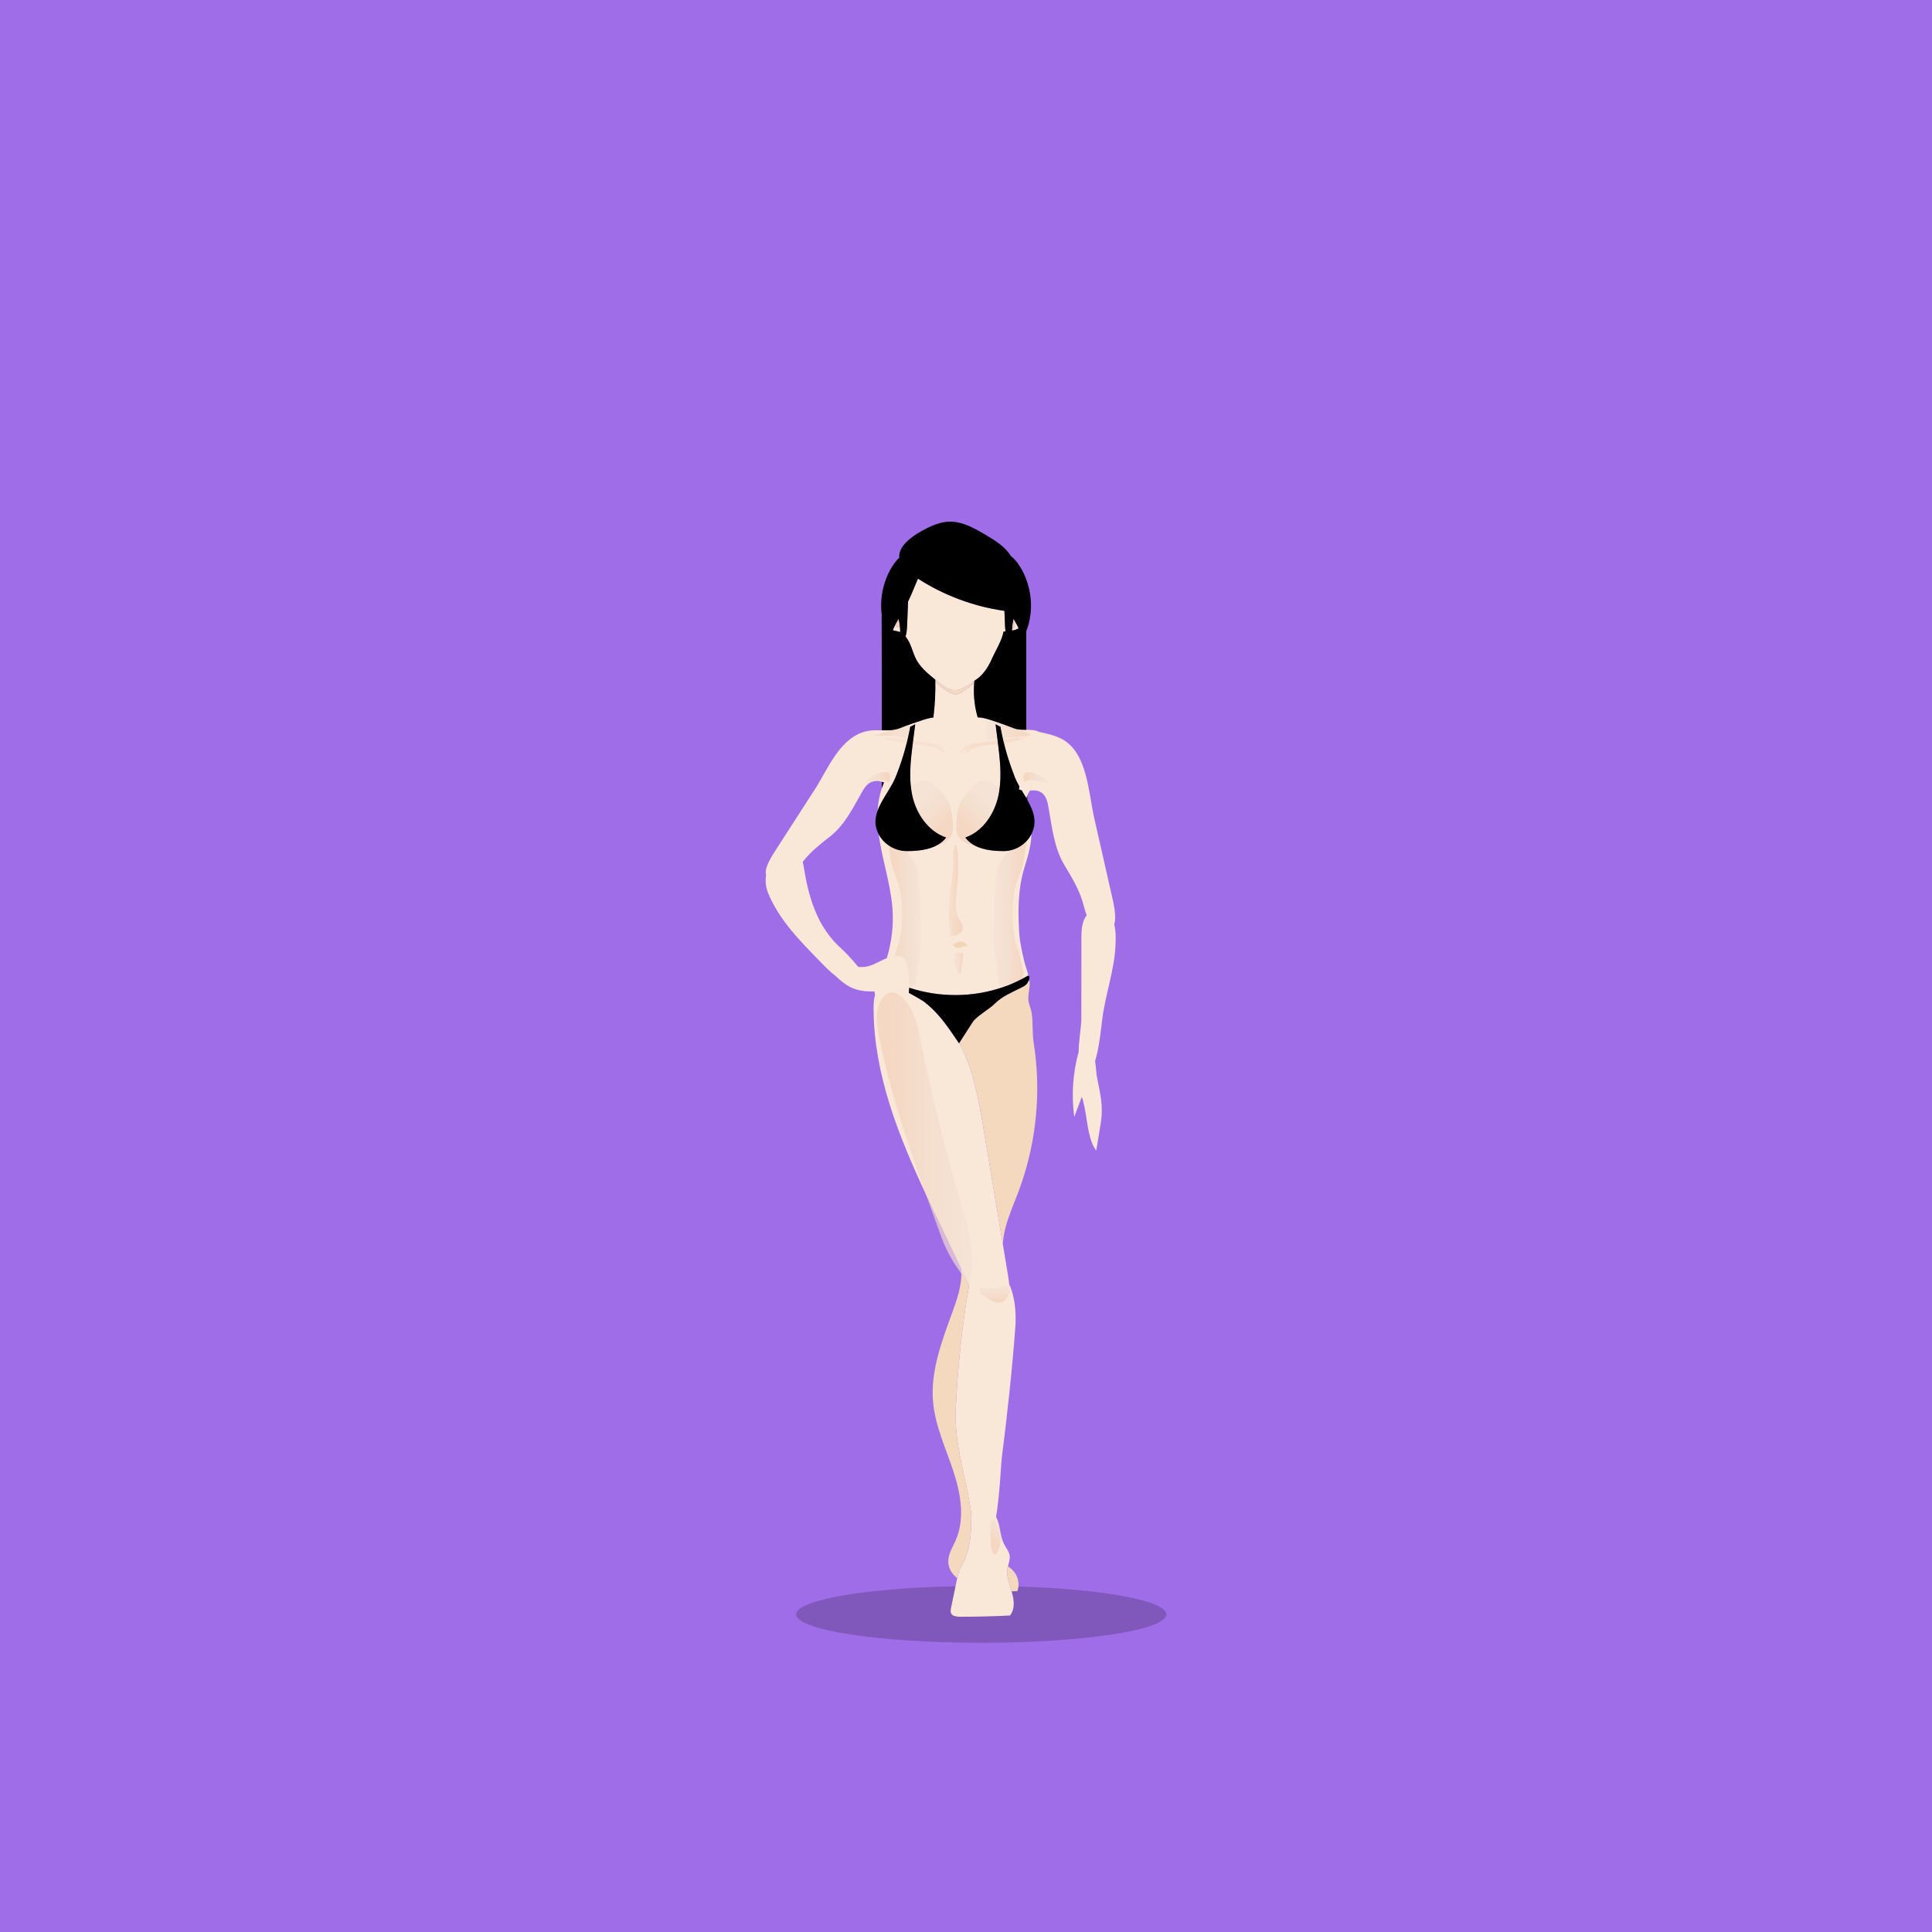 <svg xmlns="http://www.w3.org/2000/svg" xmlns:xlink="http://www.w3.org/1999/xlink" version="1.1" id="svg-edited-version" x="0px" y="0px" viewBox="0 0 595.275 595.275" enable-background="new 0 0 595.275 595.275" xml:space="preserve" class="injected-svg" data-src="https://preview.pixlr.com/images/svg/100/1/6b13e847af02eab73a59d91b30ed6ed8c13ed49d3bbed92881adb7cba66a8d8b.svg">
<g>
	<rect x="0" fill="rgba(160, 109, 232, 1)" width="595.276" height="595.275" originalFill="#E0A39A"/>
	<g>
		<path fill="#F9E8D8" d="M312.41,190.9c-0.069,0.046-0.132,0.1-0.169,0.182c0.294,0.539,0.487,1.163,0.372,1.766    c-0.088,0.455-0.392,0.882-0.798,1.08c-0.007,0.121-0.011,0.241-0.015,0.362c0.765-0.138,1.46-0.344,2.032-0.683    C313.436,192.672,312.932,191.78,312.41,190.9z" originalFill="#F9E8D8"/>
		<path fill="#F9E8D8" d="M277.371,194.72c-0.016-0.843-0.083-1.684-0.206-2.518c0,0.304-0.001,0.608-0.026,0.912    c-0.005,0.062-0.014,0.131-0.062,0.172c-0.043,0.038-0.106,0.041-0.163,0.037c-0.472-0.028-0.869-0.366-1.081-0.795    c-0.278,0.54-0.529,1.092-0.738,1.659c0.458,0.153,0.912,0.17,1.415,0.319C277.041,194.664,277.239,194.686,277.371,194.72z" originalFill="#F9E8D8"/>
		<path fill="#F9E8D8" d="M343.586,283.025c0.057-2.321-0.46-4.612-0.973-6.874c-1.834-8.075-3.668-16.148-5.499-24.223    c-1.731-7.636-2.076-19.831-9.719-24.109c-2.202-1.232-4.773-1.788-7.274-2.31c-1.115-0.606-2.501-0.637-3.908-0.647    c-0.949-0.007-1.906-0.009-2.795-0.175c-0.352-0.066-0.691-0.157-1.017-0.286c-0.922-0.365-1.853-0.704-2.784-1.042    c-0.236-0.083-0.473-0.165-0.709-0.247c-0.188-0.066-0.38-0.13-0.57-0.194c-1.034-0.366-2.066-0.734-3.117-1.077    c-1.45-0.473-2.849-0.834-3.965-0.799c-0.091-0.285-0.176-0.571-0.249-0.854c-0.857-3.3-1.127-6.749-0.81-10.144    c-0.054,0.173-0.129,0.34-0.233,0.487c-0.261,0.365-0.631,0.636-0.994,0.899c-0.597,0.434-1.194,0.867-1.791,1.301    c-0.809,0.587-1.691,1.199-2.691,1.197c-0.676-0.001-1.316-0.289-1.915-0.604c-1.158-0.611-2.248-1.351-3.243-2.2    c-0.521-0.445-1.047-0.979-1.124-1.659c0.006-0.004,0.013-0.006,0.019-0.011c1.908,1.59,4.062,3.551,6.711,3.155    c0.733-0.109,1.417-0.425,2.089-0.738c1.008-0.469,1.695-0.893,2.508-1.609c0.224-0.198,0.472-0.369,0.724-0.536    c0.253-0.166,0.51-0.327,0.751-0.501c0.893-0.646,1.64-1.409,2.293-2.246c0.918-1.177,1.645-2.505,2.279-3.895    c1.171-2.671,3.113-5.654,3.63-8.498c0.199-0.017,0.397-0.033,0.594-0.051c-0.096-0.749-0.134-1.51-0.163-2.265    c-0.054-1.352-0.107-2.703-0.16-4.054c-9.458-1.337-18.617-4.745-26.641-9.927c-0.437,1.104-0.906,2.102-1.132,2.681    c-0.582,1.49-1.224,2.956-1.922,4.394c-0.091,2.302-0.182,4.604-0.273,6.906c-0.052,1.305-0.117,2.627-0.502,3.873    c1.704,2.006,2.062,4.654,3.26,6.983c0.822,1.598,2.065,2.955,3.412,4.179c0.686,0.624,1.398,1.215,2.098,1.782    c0.13,0.106,0.262,0.214,0.395,0.325c0.091,3.894-0.107,7.794-0.589,11.66c-0.973,0.091-2.093,0.394-3.248,0.771    c-1.055,0.344-2.097,0.7-3.137,1.064c-1.358,0.475-2.708,0.967-4.045,1.497c-0.728,0.289-1.487,0.446-2.264,0.532    c-1.038,0.116-2.108,0.101-3.185,0.079c-1.423-0.029-2.855-0.066-4.233,0.183c-8.529,1.545-12.357,11.728-16.203,17.696    c-4.066,6.31-8.135,12.619-12.203,18.929c-1.139,1.767-2.29,3.558-2.902,5.529c-0.229,0.735-0.36,1.562-0.123,2.271    c-0.312,1.879-0.055,3.871,0.653,5.618c3.506,8.457,10.118,14.986,16.367,21.41c1.362,1.4,2.744,2.814,4.305,3.968    c3.241,3.153,6.025,4.847,10.917,4.842c0.199-0.001,0.619,0.006,1.178,0.021c0.013,0.378,0.072,0.74,0.17,1.089    c-0.47,1.414-0.479,2.974-0.468,4.481c0.14,20.068,7.722,38.963,16.129,56.95c0.851,1.821,1.708,3.637,2.569,5.439    c2.769,5.795,5.538,11.59,8.307,17.386c0.573,1.198,1.146,2.397,1.718,3.596c0.23,0.481,0.465,0.965,0.706,1.445    c-0.018,0.106-0.037,0.214-0.055,0.32c-2.164,12.718-3.47,25.211-4.065,38.106c-0.492,10.661,3.271,21.264,4.79,32.018    c0.047,5.311-0.104,10.764-2.651,15.54c-0.295,0.553-0.621,1.093-0.875,1.661c-0.395,0.881-0.611,1.812-0.808,2.745    c-0.024,0.112-0.049,0.225-0.072,0.336c-0.149,0.713-0.297,1.427-0.446,2.14c-0.46,2.21-0.921,4.42-1.382,6.63    c-0.137,0.654-0.259,1.383,0.145,1.944c0.532,0.74,1.688,0.826,2.675,0.828c5.121,0.013,10.243-0.114,15.355-0.379    c1.6-2.044,1.264-4.808,0.55-7.216c-0.021-0.074-0.046-0.148-0.068-0.222c-0.71-2.337-1.669-4.707-1.267-7.094    c0.036-0.214,0.085-0.428,0.138-0.641c0.275-1.117,0.704-2.224,0.524-3.348c-0.193-1.209-1.062-2.232-1.645-3.339    c-0.921-1.749-1.125-3.716-1.545-5.61c-0.219-0.986-0.524-1.988-0.995-2.901c1.2-7.27,1.521-16.25,1.749-18.049    c1.707-13.506,3.207-27.036,4.202-40.6c0.209-2.838,0.12-7.937-1.423-11.878c-0.087-0.221-0.178-0.438-0.273-0.65    c-0.062-0.14-0.129-0.276-0.196-0.413c-0.062-0.842-0.179-1.687-0.313-2.493c-0.56-3.351-1.118-6.701-1.678-10.052    c-1.942-11.636-3.885-23.271-5.827-34.906c-1.439-8.624-2.925-17.396-6.648-25.179c-0.29-0.616-0.601-1.229-0.926-1.834    c-0.027,0.042-0.054,0.083-0.081,0.125c-2.092-3.088-3.986-5.969-6.287-8.583c-1.357-1.542-2.854-2.992-4.62-4.335    c-0.349-0.266-2.259-1.392-4.558-2.636c0.059-0.521,0.105-1.041,0.13-1.563c9.324,3.065,19.684,3.014,28.954-0.203    c0.843-0.292,1.68-0.603,2.503-0.947c0.465-0.194,0.918-0.414,1.375-0.625c0.573-0.265,1.143-0.534,1.703-0.825    c0.701-0.363,1.401-0.73,2.081-1.135c0.021,0.006,0.032,0.019,0.052,0.026c-0.217-1.518-0.906-3.072-1.218-4.423    c-0.658-2.854-1.38-5.837-1.563-8.769c-0.415-6.654-0.395-13.473,1.513-19.815c1.023-3.406,2.197-7.014,2.243-10.611    c-0.397,0.781-0.905,1.498-1.5,2.136c-1.445,1.552-3.4,2.626-5.547,2.964c-0.462,0.073-0.931,0.119-1.407,0.12    c-1.255,0.004-2.558-0.052-3.839-0.212c-0.997-0.125-1.979-0.312-2.916-0.59c-2.065-0.612-3.904-1.653-5.156-3.382    c5.412-1.889,8.952-7.264,10.173-12.799c0.132-0.598,0.231-1.199,0.32-1.802c0.523-3.531,0.365-7.133-0.003-10.72    c-0.117-1.145-0.255-2.286-0.397-3.424c-0.008-0.057-0.015-0.113-0.021-0.169c-0.033-0.263-0.065-0.528-0.099-0.791    c-0.005-0.037-0.009-0.074-0.014-0.11c-0.009-0.072-0.019-0.143-0.027-0.215c-0.02-0.153-0.039-0.307-0.059-0.46    c-0.186-1.468-0.372-2.936-0.559-4.404c0.469,0.181,1.039,0.581,1.508,0.762c0.204,1.175,0.447,2.343,0.706,3.507    c0.027,0.123,0.047,0.248,0.075,0.371c0.016,0.07,0.031,0.141,0.047,0.212c0.066,0.286,0.15,0.566,0.22,0.852    c0.02,0.081,0.043,0.162,0.062,0.243c0.292,1.186,0.606,2.365,0.954,3.535c0.113,0.382,0.239,0.76,0.359,1.14    c0.489,1.558,1.024,3.101,1.612,4.626c0.156,0.406,0.294,0.818,0.457,1.221c0.293,0.723,0.666,1.453,1.071,2.188    c0.089,0.162,0.175,0.324,0.268,0.487c-0.105,0.562-0.146,0.918-0.088,0.947c0.257,0.125,0.524,0.209,0.798,0.267    c0.489,0.816,0.995,1.641,1.476,2.473c0.061-0.288,0.14-0.566,0.238-0.833c0.214-0.577,0.512-1.106,0.866-1.6    c1.387-0.085,2.786-0.107,3.966,1.011c1.114,1.057,1.457,2.701,1.729,4.236c1.028,5.813,1.737,12.466,4.815,17.599    c2.082,3.471,4.24,6.965,5.504,10.861c0.542,1.672,0.879,3.319,1.445,4.767c-0.413,0.538-0.746,1.148-0.977,1.785    c-0.644,1.776-0.653,3.72-0.654,5.616c-0.007,8.128-0.013,16.257-0.019,24.386c-0.002,2.614-0.822,6.694-0.826,10.237    c-1.796,6.515-2.273,13.391-1.359,20.086c0.772-2.061,1.545-4.121,2.317-6.182c1.457,3.935,1.492,10.098,3.189,14.276    c0.346,0.851,0.76,1.619,1.27,2.271c0.379-2.302,0.757-4.603,1.136-6.904c0.205-1.245,0.41-2.491,0.511-3.749    c0.337-4.182-0.685-8.01-1.439-12.066c-0.257-1.383-0.271-3.164-0.569-4.803c1.328-4.332,1.999-11.246,2.148-12.499    c0.977-8.194,3.95-15.731,4.172-23.953c0.052-1.921,0.082-3.9-0.421-5.731C343.498,284.238,343.571,283.616,343.586,283.025z     M265.991,297.947c-0.516,0.021-1.027,0.017-1.535-0.003c-1.959-2.476-4.57-5.065-4.903-5.357    c-7.998-7.014-10.477-16.386-12.026-26.131c-0.052-0.324-0.122-0.622-0.203-0.902c0.08-0.104,0.158-0.209,0.241-0.314    c2.325-2.942,5.389-5.305,8.374-7.669c4.414-3.496,7-8.911,9.65-13.532c0.658-1.147,1.409-2.351,2.632-2.982    c0.078-0.04,0.152-0.086,0.234-0.122c0.356-0.154,0.706-0.242,1.049-0.287c0.761-0.099,1.494,0.033,2.212,0.241    c0.238,0.069,0.476,0.146,0.711,0.227c-0.03,0.006-0.061,0.01-0.092,0.016c-0.232,0.564-0.432,1.127-0.619,1.69    c-0.769,2.318-1.173,4.632-1.308,6.944c0.222-0.608,0.491-1.211,0.79-1.81c1.435-2.873,3.558-5.642,4.67-8.333    c0.935-2.261,1.742-4.569,2.454-6.905c0.363-1.193,0.693-2.395,0.997-3.604c0.092-0.366,0.201-0.728,0.288-1.095    c0.046-0.193,0.082-0.389,0.125-0.583c0.266-1.169,0.515-2.341,0.724-3.521c0.315-0.119,0.675-0.331,1.021-0.515    c0.179-0.095,0.355-0.185,0.519-0.247c-0.22,1.699-0.44,3.398-0.66,5.097c-0.004,0.031-0.008,0.062-0.012,0.092    c-0.042,0.323-0.082,0.648-0.124,0.972c-0.151,1.179-0.295,2.362-0.417,3.547c-0.345,3.338-0.5,6.689-0.075,9.983    c0.104,0.805,0.233,1.607,0.412,2.404c1.247,5.535,4.862,10.91,10.388,12.799c-0.894,1.209-2.085,2.077-3.439,2.703    c-1.557,0.72-3.331,1.114-5.141,1.31c-1.199,0.13-2.412,0.176-3.583,0.172c-0.033,0-0.065-0.004-0.098-0.004    c-2.047-0.027-3.988-0.708-5.582-1.844c-1.222-0.871-2.235-2.009-2.929-3.328c1.004,7.619,3.677,15.234,4.248,22.908    c0.382,5.144-0.243,10.357-1.747,15.253C270.787,296.167,268.576,297.841,265.991,297.947z" originalFill="#F9E8D8"/>
		<path fill="none" d="M274.984,279.964c-0.571-7.673-3.244-15.289-4.248-22.908c-0.416-0.791-0.724-1.642-0.885-2.542    c-0.271-1.512-0.055-2.992,0.437-4.444c0.034-0.103,0.083-0.203,0.121-0.305c0.135-2.312,0.54-4.626,1.308-6.944    c-0.001-0.644,0-1.288-0.001-1.933c-0.718-0.208-1.451-0.34-2.212-0.241c-0.435,0.124-0.865,0.262-1.284,0.408    c-1.223,0.632-1.975,1.835-2.632,2.982c-2.65,4.621-5.236,10.036-9.65,13.532c-2.984,2.364-6.049,4.727-8.374,7.669    c-0.083,0.104-0.161,0.209-0.241,0.314c0.081,0.28,0.151,0.578,0.203,0.902c1.549,9.746,4.028,19.117,12.026,26.131    c0.333,0.292,2.944,2.882,4.903,5.357c0.508,0.02,1.019,0.024,1.535,0.003c2.585-0.106,4.796-1.78,7.246-2.73    C274.742,290.321,275.366,285.108,274.984,279.964z"/>
		<path opacity="0.2" fill="rgba(0, 0, 0, 1)" d="M313.783,488.821c-0.052,0.475-0.145,0.945-0.316,1.397    c-0.541,0.05-1.142,0.082-1.778,0.099c0.022,0.073,0.047,0.147,0.068,0.222c0.714,2.408,1.05,5.172-0.55,7.216    c-5.112,0.265-10.234,0.392-15.355,0.379c-0.987-0.002-2.144-0.088-2.675-0.828c-0.403-0.562-0.281-1.29-0.145-1.944    c0.461-2.21,0.922-4.42,1.382-6.63c-27.735,0.593-49.088,4.248-49.088,8.672c0,4.837,25.528,8.758,57.018,8.758    c31.49,0,57.018-3.921,57.018-8.758C359.361,493.168,339.791,489.636,313.783,488.821z" originalFill="#634E42"/>
		<path fill="#F4D9BF" d="M296.615,481.85c2.547-4.776,2.698-10.229,2.651-15.54c-1.519-10.754-5.282-21.356-4.79-32.018    c0.595-12.896,1.901-25.389,4.065-38.106c-0.353-0.793-1.323-2.278-2.306-3.723c-0.037,4.032-1.431,8.118-2.852,12.008    c-3.27,8.948-6.741,18.159-5.89,27.54c0.663,7.309,3.914,14.199,6.235,21.234c2.321,7.036,3.687,14.766,0.639,21.577    c-0.739,1.652-1.734,3.242-2.057,4.998c-0.507,2.763,0.62,4.863,2.622,6.436c0.197-0.933,0.413-1.864,0.808-2.745    C295.995,482.942,296.32,482.402,296.615,481.85z" originalFill="#F4D9BF"/>
		<path fill="#F4D9BF" d="M311.688,490.317c0.637-0.017,1.237-0.049,1.778-0.099c0.172-0.452,0.265-0.923,0.316-1.397    c0.22-1.995-0.584-4.085-2.226-5.468c-0.34-0.286-0.671-0.536-0.998-0.771c-0.053,0.213-0.102,0.427-0.138,0.641    C310.02,485.61,310.979,487.98,311.688,490.317z" originalFill="#F4D9BF"/>
		<path fill="#F4D9BF" d="M316.616,302.78c-0.44,0.769-1.286,1.194-2.083,1.581c-2.739,1.389-5.669,2.57-7.889,4.741    c-1.932,1.888-4.335,3.114-6.239,4.955c-0.431,0.416-0.759,0.924-1.082,1.428c-1.253,1.948-2.505,3.897-3.758,5.846    c0.326,0.605,0.636,1.218,0.926,1.834c3.723,7.783,5.208,16.555,6.648,25.179c1.942,11.635,3.885,23.271,5.827,34.906    c0.137-1.669,0.419-3.331,0.836-4.962c0.955-3.733,2.562-7.304,3.932-10.933c3.659-9.699,5.645-20.02,5.836-30.385    c0.097-5.248-0.264-10.505-1.082-15.689c-0.463-2.935-0.178-5.962-0.575-8.911c-0.195-1.447-0.908-2.831-1.049-4.234    c-0.17-1.687,0.45-3.551,0.4-5.282c-0.008-0.271-0.033-0.568-0.228-0.755c-0.017-0.017-0.039-0.021-0.057-0.035    C316.871,302.314,316.74,302.563,316.616,302.78z" originalFill="#F4D9BF"/>
		<defs>
			<filter id="Adobe_OpacityMaskFilter" filterUnits="userSpaceOnUse" x="285.297" y="367.999" width="10.939" height="24.464">
				<feFlood style="flood-color:white;flood-opacity:1" result="back"/>
				<feBlend in="SourceGraphic" in2="back" mode="normal"/>
			</filter>
		</defs>
		<mask maskUnits="userSpaceOnUse" x="285.297" y="367.999" width="10.939" height="24.464" id="SVGID_1_">
			<g filter="url(#Adobe_OpacityMaskFilter)">
				<defs>
					
						<filter id="Adobe_OpacityMaskFilter_1_" filterUnits="userSpaceOnUse" x="285.297" y="367.999" width="10.939" height="24.464">
						<feFlood style="flood-color:white;flood-opacity:1" result="back"/>
						<feBlend in="SourceGraphic" in2="back" mode="normal"/>
					</filter>
				</defs>
				<mask maskUnits="userSpaceOnUse" x="285.297" y="367.999" width="10.939" height="24.464" id="SVGID_1_">
					<g filter="url(#Adobe_OpacityMaskFilter_1_)">
					</g>
				</mask>
				<linearGradient id="SVGID_2_" gradientUnits="userSpaceOnUse" x1="270.143" y1="380.231" x2="299.612" y2="380.231">
					<stop offset="0" style="stop-color:#F2F2F2"/>
					<stop offset="0.04" style="stop-color:#EEEEEE"/>
					<stop offset="0.085" style="stop-color:#E0E0E0"/>
					<stop offset="0.133" style="stop-color:#C9C9C9"/>
					<stop offset="0.182" style="stop-color:#AAAAAA"/>
					<stop offset="0.187" style="stop-color:#A6A6A6"/>
					<stop offset="0.388" style="stop-color:#767676"/>
					<stop offset="0.678" style="stop-color:#373737"/>
					<stop offset="0.89" style="stop-color:#0F0F0F"/>
					<stop offset="1" style="stop-color:#000000"/>
				</linearGradient>
				<path mask="url(#SVGID_1_)" fill="url(#SVGID_2_)" d="M296.173,390.824c-2.769-5.796-5.538-11.591-8.307-17.386      c-0.861-1.803-1.718-3.618-2.569-5.439c1.54,4.297,3.092,8.589,4.642,12.883c1.047,2.901,2.246,5.291,3.796,7.921      c0.279,0.473,1.397,2.04,2.5,3.66C296.241,391.916,296.221,391.369,296.173,390.824z" originalFill="url(#SVGID_2_)"/>
			</g>
		</mask>
		<linearGradient id="SVGID_3_" gradientUnits="userSpaceOnUse" x1="270.143" y1="380.231" x2="299.612" y2="380.231">
			<stop offset="0" style="stop-color:#F3D1BB"/>
			<stop offset="0.187" style="stop-color:#F3D1BB"/>
			<stop offset="0.517" style="stop-color:#F4DAC8"/>
			<stop offset="1" style="stop-color:#F4E3D6"/>
		</linearGradient>
		<path opacity="0.67" fill="url(#SVGID_3_)" d="M296.173,390.824c-2.769-5.796-5.538-11.591-8.307-17.386    c-0.861-1.803-1.718-3.618-2.569-5.439c1.54,4.297,3.092,8.589,4.642,12.883c1.047,2.901,2.246,5.291,3.796,7.921    c0.279,0.473,1.397,2.04,2.5,3.66C296.241,391.916,296.221,391.369,296.173,390.824z" originalFill="url(#SVGID_3_)"/>
		<path fill="#F4D9BF" d="M298.597,395.865c-0.241-0.48-0.476-0.964-0.706-1.445c-0.572-1.198-1.145-2.397-1.718-3.596    c0.048,0.545,0.068,1.092,0.062,1.639c0.983,1.444,1.953,2.93,2.306,3.723C298.56,396.079,298.579,395.972,298.597,395.865z" originalFill="#F4D9BF"/>
		<defs>
			<filter id="Adobe_OpacityMaskFilter_2_" filterUnits="userSpaceOnUse" x="296.173" y="390.824" width="2.424" height="5.361">
				<feFlood style="flood-color:white;flood-opacity:1" result="back"/>
				<feBlend in="SourceGraphic" in2="back" mode="normal"/>
			</filter>
		</defs>
		<mask maskUnits="userSpaceOnUse" x="296.173" y="390.824" width="2.424" height="5.361" id="SVGID_4_">
			<g filter="url(#Adobe_OpacityMaskFilter_2_)">
				<defs>
					<filter id="Adobe_OpacityMaskFilter_3_" filterUnits="userSpaceOnUse" x="296.173" y="390.824" width="2.424" height="5.361">
						<feFlood style="flood-color:white;flood-opacity:1" result="back"/>
						<feBlend in="SourceGraphic" in2="back" mode="normal"/>
					</filter>
				</defs>
				<mask maskUnits="userSpaceOnUse" x="296.173" y="390.824" width="2.424" height="5.361" id="SVGID_4_">
					<g filter="url(#Adobe_OpacityMaskFilter_3_)">
					</g>
				</mask>
				<linearGradient id="SVGID_5_" gradientUnits="userSpaceOnUse" x1="270.147" y1="393.505" x2="299.612" y2="393.505">
					<stop offset="0" style="stop-color:#F2F2F2"/>
					<stop offset="0.04" style="stop-color:#EEEEEE"/>
					<stop offset="0.085" style="stop-color:#E0E0E0"/>
					<stop offset="0.133" style="stop-color:#C9C9C9"/>
					<stop offset="0.182" style="stop-color:#AAAAAA"/>
					<stop offset="0.187" style="stop-color:#A6A6A6"/>
					<stop offset="0.388" style="stop-color:#767676"/>
					<stop offset="0.678" style="stop-color:#373737"/>
					<stop offset="0.89" style="stop-color:#0F0F0F"/>
					<stop offset="1" style="stop-color:#000000"/>
				</linearGradient>
				<path mask="url(#SVGID_4_)" fill="url(#SVGID_5_)" d="M298.597,395.865c-0.241-0.48-0.476-0.964-0.706-1.445      c-0.572-1.198-1.145-2.397-1.718-3.596c0.048,0.545,0.068,1.092,0.062,1.639c0.983,1.444,1.953,2.93,2.306,3.723      C298.56,396.079,298.579,395.972,298.597,395.865z" originalFill="url(#SVGID_5_)"/>
			</g>
		</mask>
		<linearGradient id="SVGID_6_" gradientUnits="userSpaceOnUse" x1="270.147" y1="393.505" x2="299.612" y2="393.505">
			<stop offset="0" style="stop-color:#F3D1BB"/>
			<stop offset="0.187" style="stop-color:#F3D1BB"/>
			<stop offset="0.517" style="stop-color:#F4DAC8"/>
			<stop offset="1" style="stop-color:#F4E3D6"/>
		</linearGradient>
		<path opacity="0.67" fill="url(#SVGID_6_)" d="M298.597,395.865c-0.241-0.48-0.476-0.964-0.706-1.445    c-0.572-1.198-1.145-2.397-1.718-3.596c0.048,0.545,0.068,1.092,0.062,1.639c0.983,1.444,1.953,2.93,2.306,3.723    C298.56,396.079,298.579,395.972,298.597,395.865z" originalFill="url(#SVGID_6_)"/>
		<defs>
			<filter id="Adobe_OpacityMaskFilter_4_" filterUnits="userSpaceOnUse" x="270.143" y="305.761" width="29.457" height="90.104">
				<feFlood style="flood-color:white;flood-opacity:1" result="back"/>
				<feBlend in="SourceGraphic" in2="back" mode="normal"/>
			</filter>
		</defs>
		<mask maskUnits="userSpaceOnUse" x="270.143" y="305.761" width="29.457" height="90.104" id="SVGID_7_">
			<g filter="url(#Adobe_OpacityMaskFilter_4_)">
				<defs>
					
						<filter id="Adobe_OpacityMaskFilter_5_" filterUnits="userSpaceOnUse" x="270.143" y="305.761" width="29.457" height="90.104">
						<feFlood style="flood-color:white;flood-opacity:1" result="back"/>
						<feBlend in="SourceGraphic" in2="back" mode="normal"/>
					</filter>
				</defs>
				<mask maskUnits="userSpaceOnUse" x="270.143" y="305.761" width="29.457" height="90.104" id="SVGID_7_">
					<g filter="url(#Adobe_OpacityMaskFilter_5_)">
					</g>
				</mask>
				<linearGradient id="SVGID_8_" gradientUnits="userSpaceOnUse" x1="270.143" y1="350.812" x2="299.6" y2="350.812">
					<stop offset="0" style="stop-color:#F2F2F2"/>
					<stop offset="0.04" style="stop-color:#EEEEEE"/>
					<stop offset="0.085" style="stop-color:#E0E0E0"/>
					<stop offset="0.133" style="stop-color:#C9C9C9"/>
					<stop offset="0.182" style="stop-color:#AAAAAA"/>
					<stop offset="0.187" style="stop-color:#A6A6A6"/>
					<stop offset="0.388" style="stop-color:#767676"/>
					<stop offset="0.678" style="stop-color:#373737"/>
					<stop offset="0.89" style="stop-color:#0F0F0F"/>
					<stop offset="1" style="stop-color:#000000"/>
				</linearGradient>
				<path mask="url(#SVGID_7_)" fill="url(#SVGID_8_)" d="M296.173,390.824c0.573,1.198,1.146,2.397,1.718,3.596      c0.23,0.481,0.465,0.965,0.706,1.445c0.172-1.005,0.338-2.008,0.521-3.016c0.091-0.501,0.18-0.642,0.35-0.693      c0.74-7.975-1.763-16.169-4.079-23.979c-4.636-15.631-8.531-31.481-11.667-47.48c-0.985-5.025-2.147-10.504-6.127-13.728      c-0.34-0.275-0.716-0.531-1.111-0.737c-0.723-0.377-1.514-0.584-2.297-0.409c-0.089,0.02-0.169,0.061-0.255,0.089      c-0.713,0.238-1.318,0.752-1.798,1.34c-2.815,3.449-2.079,8.479-1.193,12.843c2.803,13.796,7.099,27.239,11.73,40.516      c0.861,2.468,1.745,4.928,2.627,7.389c0.851,1.821,1.708,3.637,2.569,5.439C290.635,379.233,293.404,385.028,296.173,390.824z" originalFill="url(#SVGID_8_)"/>
			</g>
		</mask>
		<linearGradient id="SVGID_9_" gradientUnits="userSpaceOnUse" x1="270.143" y1="350.812" x2="299.6" y2="350.812">
			<stop offset="0" style="stop-color:#F3D1BB"/>
			<stop offset="0.187" style="stop-color:#F3D1BB"/>
			<stop offset="0.517" style="stop-color:#F4DAC8"/>
			<stop offset="1" style="stop-color:#F4E3D6"/>
		</linearGradient>
		<path opacity="0.67" fill="url(#SVGID_9_)" d="M296.173,390.824c0.573,1.198,1.146,2.397,1.718,3.596    c0.23,0.481,0.465,0.965,0.706,1.445c0.172-1.005,0.338-2.008,0.521-3.016c0.091-0.501,0.18-0.642,0.35-0.693    c0.74-7.975-1.763-16.169-4.079-23.979c-4.636-15.631-8.531-31.481-11.667-47.48c-0.985-5.025-2.147-10.504-6.127-13.728    c-0.34-0.275-0.716-0.531-1.111-0.737c-0.723-0.377-1.514-0.584-2.297-0.409c-0.089,0.02-0.169,0.061-0.255,0.089    c-0.713,0.238-1.318,0.752-1.798,1.34c-2.815,3.449-2.079,8.479-1.193,12.843c2.803,13.796,7.099,27.239,11.73,40.516    c0.861,2.468,1.745,4.928,2.627,7.389c0.851,1.821,1.708,3.637,2.569,5.439C290.635,379.233,293.404,385.028,296.173,390.824z" originalFill="url(#SVGID_9_)"/>
		<path fill="#F4D9BF" d="M299.533,210.261c-0.812,0.716-1.5,1.14-2.508,1.609c-0.672,0.312-1.356,0.628-2.089,0.738    c-2.648,0.396-4.803-1.565-6.711-3.155c-0.006,0.004-0.013,0.007-0.019,0.011c0.077,0.68,0.604,1.214,1.124,1.659    c0.996,0.85,2.085,1.589,3.243,2.2c0.598,0.315,1.239,0.603,1.915,0.604c1,0.002,1.882-0.61,2.691-1.197    c0.597-0.434,1.194-0.867,1.791-1.301c0.363-0.263,0.733-0.534,0.994-0.899c0.104-0.146,0.18-0.314,0.233-0.487    c0.033-0.105,0.053-0.211,0.06-0.319C300.005,209.892,299.757,210.063,299.533,210.261z" originalFill="#F4D9BF"/>
		<path fill="#F3D1BB" d="M276.914,193.324c0.057,0.003,0.12,0,0.163-0.037c0.047-0.041,0.056-0.11,0.062-0.172    c0.025-0.303,0.026-0.607,0.026-0.912c-0.075-0.512-0.176-1.021-0.291-1.525c-0.362,0.609-0.717,1.224-1.041,1.852    C276.045,192.958,276.442,193.296,276.914,193.324z" originalFill="#F3D1BB"/>
		<path fill="#F3D1BB" d="M312.613,192.847c0.115-0.603-0.078-1.227-0.372-1.766c0.037-0.082,0.1-0.136,0.169-0.182    c-0.044-0.074-0.087-0.148-0.131-0.223c-0.244,1.068-0.399,2.156-0.464,3.25C312.222,193.729,312.525,193.302,312.613,192.847z" originalFill="#F3D1BB"/>
		<path opacity="0.3" fill="#F3D1BB" d="M289.985,231.328c0.249,0.15,0.494,0.308,0.742,0.46c0.166,0.102,0.332,0.203,0.504,0.287    c-0.106-0.398-0.293-0.745-0.51-1.066c-0.398-0.592-0.935-1.063-1.523-1.361c-0.907-0.46-1.9-0.596-2.878-0.727    c-1.661-0.223-3.322-0.446-4.983-0.669c-0.004,0.031-0.008,0.062-0.012,0.092c-0.042,0.323-0.082,0.648-0.124,0.972    c1.22,0.11,2.442,0.201,3.658,0.372C286.624,229.937,288.396,230.368,289.985,231.328z" originalFill="#F3D1BB"/>
		<path opacity="0.3" fill="#F3D1BB" d="M272.917,227.121c-0.154,0.501,0.415,0.852,0.851,0.947    c1.844,0.403,3.689,0.804,5.553,1.046c0.092-0.366,0.201-0.728,0.288-1.095C277.377,227.72,275.147,227.42,272.917,227.121z" originalFill="#F3D1BB"/>
		<path opacity="0.3" fill="#F3D1BB" d="M315.673,227.121c-0.535,0.072-1.071,0.144-1.607,0.216c-0.039,0.384-0.5,0.65-0.869,0.731    c-1.297,0.283-2.595,0.563-3.898,0.791c0.02,0.081,0.043,0.162,0.062,0.243c1.832-0.244,3.648-0.637,5.462-1.033    C315.259,227.972,315.827,227.622,315.673,227.121z" originalFill="#F3D1BB"/>
		<path opacity="0.3" fill="#F3D1BB" d="M298.019,230.795c-0.289,0.372-0.53,0.792-0.66,1.28c0.43-0.21,0.832-0.496,1.247-0.747    c1.589-0.96,3.361-1.391,5.126-1.64c1.259-0.177,2.524-0.268,3.789-0.384c-0.008-0.057-0.015-0.113-0.021-0.169    c-1.795,0.226-3.602,0.301-5.395,0.553C300.715,229.883,299.324,230.204,298.019,230.795z" originalFill="#F3D1BB"/>
		<defs>
			<filter id="Adobe_OpacityMaskFilter_6_" filterUnits="userSpaceOnUse" x="274.893" y="222.661" width="6.309" height="2.272">
				<feFlood style="flood-color:white;flood-opacity:1" result="back"/>
				<feBlend in="SourceGraphic" in2="back" mode="normal"/>
			</filter>
		</defs>
		<mask maskUnits="userSpaceOnUse" x="274.893" y="222.661" width="6.309" height="2.272" id="SVGID_10_">
			<g filter="url(#Adobe_OpacityMaskFilter_6_)">
				<defs>
					<filter id="Adobe_OpacityMaskFilter_7_" filterUnits="userSpaceOnUse" x="274.893" y="222.661" width="6.309" height="2.272">
						<feFlood style="flood-color:white;flood-opacity:1" result="back"/>
						<feBlend in="SourceGraphic" in2="back" mode="normal"/>
					</filter>
				</defs>
				<mask maskUnits="userSpaceOnUse" x="274.893" y="222.661" width="6.309" height="2.272" id="SVGID_10_">
					<g filter="url(#Adobe_OpacityMaskFilter_7_)">
					</g>
				</mask>
				<linearGradient id="SVGID_11_" gradientUnits="userSpaceOnUse" x1="268.534" y1="223.797" x2="281.5" y2="223.797">
					<stop offset="0" style="stop-color:#F2F2F2"/>
					<stop offset="0.04" style="stop-color:#EEEEEE"/>
					<stop offset="0.085" style="stop-color:#E0E0E0"/>
					<stop offset="0.133" style="stop-color:#C9C9C9"/>
					<stop offset="0.182" style="stop-color:#AAAAAA"/>
					<stop offset="0.187" style="stop-color:#A6A6A6"/>
					<stop offset="0.388" style="stop-color:#767676"/>
					<stop offset="0.678" style="stop-color:#373737"/>
					<stop offset="0.89" style="stop-color:#0F0F0F"/>
					<stop offset="1" style="stop-color:#000000"/>
				</linearGradient>
				<path mask="url(#SVGID_10_)" fill="url(#SVGID_11_)" d="M281.202,222.905c-0.237-0.188-0.587-0.27-0.908-0.236      c-0.44,0.046-0.837,0.255-1.223,0.453c-1.345,0.69-2.748,1.282-4.178,1.812c0.777-0.086,1.536-0.244,2.264-0.532      C278.494,223.872,279.844,223.38,281.202,222.905z" originalFill="url(#SVGID_11_)"/>
			</g>
		</mask>
		<linearGradient id="SVGID_12_" gradientUnits="userSpaceOnUse" x1="268.534" y1="223.797" x2="281.5" y2="223.797">
			<stop offset="0" style="stop-color:#F3D1BB"/>
			<stop offset="0.187" style="stop-color:#F3D1BB"/>
			<stop offset="0.517" style="stop-color:#F4DAC8"/>
			<stop offset="1" style="stop-color:#F4E3D6"/>
		</linearGradient>
		<path opacity="0.67" fill="url(#SVGID_12_)" d="M281.202,222.905c-0.237-0.188-0.587-0.27-0.908-0.236    c-0.44,0.046-0.837,0.255-1.223,0.453c-1.345,0.69-2.748,1.282-4.178,1.812c0.777-0.086,1.536-0.244,2.264-0.532    C278.494,223.872,279.844,223.38,281.202,222.905z" originalFill="url(#SVGID_12_)"/>
		<defs>
			<filter id="Adobe_OpacityMaskFilter_8_" filterUnits="userSpaceOnUse" x="268.535" y="222.905" width="12.944" height="4.532">
				<feFlood style="flood-color:white;flood-opacity:1" result="back"/>
				<feBlend in="SourceGraphic" in2="back" mode="normal"/>
			</filter>
		</defs>
		<mask maskUnits="userSpaceOnUse" x="268.535" y="222.905" width="12.944" height="4.532" id="SVGID_13_">
			<g filter="url(#Adobe_OpacityMaskFilter_8_)">
				<defs>
					<filter id="Adobe_OpacityMaskFilter_9_" filterUnits="userSpaceOnUse" x="268.535" y="222.905" width="12.944" height="4.532">
						<feFlood style="flood-color:white;flood-opacity:1" result="back"/>
						<feBlend in="SourceGraphic" in2="back" mode="normal"/>
					</filter>
				</defs>
				<mask maskUnits="userSpaceOnUse" x="268.535" y="222.905" width="12.944" height="4.532" id="SVGID_13_">
					<g filter="url(#Adobe_OpacityMaskFilter_9_)">
					</g>
				</mask>
				<linearGradient id="SVGID_14_" gradientUnits="userSpaceOnUse" x1="268.535" y1="225.171" x2="281.5" y2="225.171">
					<stop offset="0" style="stop-color:#F2F2F2"/>
					<stop offset="0.04" style="stop-color:#EEEEEE"/>
					<stop offset="0.085" style="stop-color:#E0E0E0"/>
					<stop offset="0.133" style="stop-color:#C9C9C9"/>
					<stop offset="0.182" style="stop-color:#AAAAAA"/>
					<stop offset="0.187" style="stop-color:#A6A6A6"/>
					<stop offset="0.388" style="stop-color:#767676"/>
					<stop offset="0.678" style="stop-color:#373737"/>
					<stop offset="0.89" style="stop-color:#0F0F0F"/>
					<stop offset="1" style="stop-color:#000000"/>
				</linearGradient>
				<path mask="url(#SVGID_13_)" fill="url(#SVGID_14_)" d="M281.479,223.401c-0.012-0.083-0.028-0.167-0.066-0.244      c-0.048-0.1-0.123-0.182-0.211-0.252c-1.358,0.475-2.708,0.967-4.045,1.497c-0.728,0.289-1.487,0.446-2.264,0.532      c-2.058,0.764-4.183,1.379-6.358,1.792c3.627-0.231,7.291-0.009,10.853,0.658c0.111,0.021,0.228,0.038,0.346,0.053      c0.266-1.169,0.515-2.341,0.724-3.521C280.772,223.797,281.132,223.585,281.479,223.401z" originalFill="url(#SVGID_14_)"/>
			</g>
		</mask>
		<linearGradient id="SVGID_15_" gradientUnits="userSpaceOnUse" x1="268.535" y1="225.171" x2="281.5" y2="225.171">
			<stop offset="0" style="stop-color:#F3D1BB"/>
			<stop offset="0.187" style="stop-color:#F3D1BB"/>
			<stop offset="0.517" style="stop-color:#F4DAC8"/>
			<stop offset="1" style="stop-color:#F4E3D6"/>
		</linearGradient>
		<path opacity="0.67" fill="url(#SVGID_15_)" d="M281.479,223.401c-0.012-0.083-0.028-0.167-0.066-0.244    c-0.048-0.1-0.123-0.182-0.211-0.252c-1.358,0.475-2.708,0.967-4.045,1.497c-0.728,0.289-1.487,0.446-2.264,0.532    c-2.058,0.764-4.183,1.379-6.358,1.792c3.627-0.231,7.291-0.009,10.853,0.658c0.111,0.021,0.228,0.038,0.346,0.053    c0.266-1.169,0.515-2.341,0.724-3.521C280.772,223.797,281.132,223.585,281.479,223.401z" originalFill="url(#SVGID_15_)"/>
		<defs>
			<filter id="Adobe_OpacityMaskFilter_10_" filterUnits="userSpaceOnUse" x="309.617" y="223.359" width="3.801" height="1.328">
				<feFlood style="flood-color:white;flood-opacity:1" result="back"/>
				<feBlend in="SourceGraphic" in2="back" mode="normal"/>
			</filter>
		</defs>
		<mask maskUnits="userSpaceOnUse" x="309.617" y="223.359" width="3.801" height="1.328" id="SVGID_16_">
			<g filter="url(#Adobe_OpacityMaskFilter_10_)">
				<defs>
					<filter id="Adobe_OpacityMaskFilter_11_" filterUnits="userSpaceOnUse" x="309.617" y="223.359" width="3.801" height="1.328">
						<feFlood style="flood-color:white;flood-opacity:1" result="back"/>
						<feBlend in="SourceGraphic" in2="back" mode="normal"/>
					</filter>
				</defs>
				<mask maskUnits="userSpaceOnUse" x="309.617" y="223.359" width="3.801" height="1.328" id="SVGID_16_">
					<g filter="url(#Adobe_OpacityMaskFilter_11_)">
					</g>
				</mask>
				<linearGradient id="SVGID_17_" gradientUnits="userSpaceOnUse" x1="304.075" y1="224.023" x2="317.545" y2="224.023">
					<stop offset="0" style="stop-color:#000000"/>
					<stop offset="0.11" style="stop-color:#0F0F0F"/>
					<stop offset="0.322" style="stop-color:#373737"/>
					<stop offset="0.612" style="stop-color:#767676"/>
					<stop offset="0.813" style="stop-color:#A6A6A6"/>
					<stop offset="0.818" style="stop-color:#AAAAAA"/>
					<stop offset="0.867" style="stop-color:#C9C9C9"/>
					<stop offset="0.915" style="stop-color:#E0E0E0"/>
					<stop offset="0.96" style="stop-color:#EEEEEE"/>
					<stop offset="1" style="stop-color:#F2F2F2"/>
				</linearGradient>
				<path mask="url(#SVGID_16_)" fill="url(#SVGID_17_)" d="M313.418,224.687c-1.267-0.442-2.533-0.885-3.801-1.328      c0.932,0.338,1.862,0.677,2.784,1.042C312.727,224.53,313.066,224.621,313.418,224.687z" originalFill="url(#SVGID_17_)"/>
			</g>
		</mask>
		<linearGradient id="SVGID_18_" gradientUnits="userSpaceOnUse" x1="304.075" y1="224.023" x2="317.545" y2="224.023">
			<stop offset="0" style="stop-color:#F4E3D6"/>
			<stop offset="0.483" style="stop-color:#F4DAC8"/>
			<stop offset="0.813" style="stop-color:#F3D1BB"/>
			<stop offset="1" style="stop-color:#F3D1BB"/>
		</linearGradient>
		<path opacity="0.67" fill="url(#SVGID_18_)" d="M313.418,224.687c-1.267-0.442-2.533-0.885-3.801-1.328    c0.932,0.338,1.862,0.677,2.784,1.042C312.727,224.53,313.066,224.621,313.418,224.687z" originalFill="url(#SVGID_18_)"/>
		<defs>
			<filter id="Adobe_OpacityMaskFilter_12_" filterUnits="userSpaceOnUse" x="304.075" y="222.19" width="13.47" height="5.618">
				<feFlood style="flood-color:white;flood-opacity:1" result="back"/>
				<feBlend in="SourceGraphic" in2="back" mode="normal"/>
			</filter>
		</defs>
		<mask maskUnits="userSpaceOnUse" x="304.075" y="222.19" width="13.47" height="5.618" id="SVGID_19_">
			<g filter="url(#Adobe_OpacityMaskFilter_12_)">
				<defs>
					<filter id="Adobe_OpacityMaskFilter_13_" filterUnits="userSpaceOnUse" x="304.075" y="222.19" width="13.47" height="5.618">
						<feFlood style="flood-color:white;flood-opacity:1" result="back"/>
						<feBlend in="SourceGraphic" in2="back" mode="normal"/>
					</filter>
				</defs>
				<mask maskUnits="userSpaceOnUse" x="304.075" y="222.19" width="13.47" height="5.618" id="SVGID_19_">
					<g filter="url(#Adobe_OpacityMaskFilter_13_)">
					</g>
				</mask>
				<linearGradient id="SVGID_20_" gradientUnits="userSpaceOnUse" x1="304.075" y1="224.999" x2="317.545" y2="224.999">
					<stop offset="0" style="stop-color:#000000"/>
					<stop offset="0.11" style="stop-color:#0F0F0F"/>
					<stop offset="0.322" style="stop-color:#373737"/>
					<stop offset="0.612" style="stop-color:#767676"/>
					<stop offset="0.813" style="stop-color:#A6A6A6"/>
					<stop offset="0.818" style="stop-color:#AAAAAA"/>
					<stop offset="0.867" style="stop-color:#C9C9C9"/>
					<stop offset="0.915" style="stop-color:#E0E0E0"/>
					<stop offset="0.96" style="stop-color:#EEEEEE"/>
					<stop offset="1" style="stop-color:#F2F2F2"/>
				</linearGradient>
				<path mask="url(#SVGID_19_)" fill="url(#SVGID_20_)" d="M304.918,222.19c-0.219-0.002-0.457,0.014-0.617,0.149      c-0.084,0.072-0.132,0.166-0.16,0.269c-0.031,0.11-0.04,0.23-0.044,0.344c-0.055,1.62-0.004,3.243,0.153,4.857      c1.018-0.083,2.034-0.167,3.051-0.25c-0.186-1.468-0.372-2.936-0.559-4.404c0.469,0.181,1.039,0.581,1.508,0.762      c0.204,1.175,0.447,2.343,0.706,3.507c2.479-0.203,4.958-0.406,7.438-0.608c0.329-0.027,0.719-0.116,0.95-0.301      c0.124-0.099,0.205-0.225,0.201-0.386c-1.376-0.48-2.751-0.961-4.127-1.441c-0.352-0.066-0.691-0.157-1.017-0.286      c-0.922-0.365-1.853-0.704-2.784-1.042c-0.236-0.083-0.473-0.165-0.709-0.247C307.62,222.662,306.298,222.206,304.918,222.19z" originalFill="url(#SVGID_20_)"/>
			</g>
		</mask>
		<linearGradient id="SVGID_21_" gradientUnits="userSpaceOnUse" x1="304.075" y1="224.999" x2="317.545" y2="224.999">
			<stop offset="0" style="stop-color:#F4E3D6"/>
			<stop offset="0.483" style="stop-color:#F4DAC8"/>
			<stop offset="0.813" style="stop-color:#F3D1BB"/>
			<stop offset="1" style="stop-color:#F3D1BB"/>
		</linearGradient>
		<path opacity="0.67" fill="url(#SVGID_21_)" d="M304.918,222.19c-0.219-0.002-0.457,0.014-0.617,0.149    c-0.084,0.072-0.132,0.166-0.16,0.269c-0.031,0.11-0.04,0.23-0.044,0.344c-0.055,1.62-0.004,3.243,0.153,4.857    c1.018-0.083,2.034-0.167,3.051-0.25c-0.186-1.468-0.372-2.936-0.559-4.404c0.469,0.181,1.039,0.581,1.508,0.762    c0.204,1.175,0.447,2.343,0.706,3.507c2.479-0.203,4.958-0.406,7.438-0.608c0.329-0.027,0.719-0.116,0.95-0.301    c0.124-0.099,0.205-0.225,0.201-0.386c-1.376-0.48-2.751-0.961-4.127-1.441c-0.352-0.066-0.691-0.157-1.017-0.286    c-0.922-0.365-1.853-0.704-2.784-1.042c-0.236-0.083-0.473-0.165-0.709-0.247C307.62,222.662,306.298,222.206,304.918,222.19z" originalFill="url(#SVGID_21_)"/>
		<defs>
			<filter id="Adobe_OpacityMaskFilter_14_" filterUnits="userSpaceOnUse" x="273.666" y="260.384" width="10.124" height="43.793">
				<feFlood style="flood-color:white;flood-opacity:1" result="back"/>
				<feBlend in="SourceGraphic" in2="back" mode="normal"/>
			</filter>
		</defs>
		<mask maskUnits="userSpaceOnUse" x="273.666" y="260.384" width="10.124" height="43.793" id="SVGID_22_">
			<g filter="url(#Adobe_OpacityMaskFilter_14_)">
				<defs>
					
						<filter id="Adobe_OpacityMaskFilter_15_" filterUnits="userSpaceOnUse" x="273.666" y="260.384" width="10.124" height="43.793">
						<feFlood style="flood-color:white;flood-opacity:1" result="back"/>
						<feBlend in="SourceGraphic" in2="back" mode="normal"/>
					</filter>
				</defs>
				<mask maskUnits="userSpaceOnUse" x="273.666" y="260.384" width="10.124" height="43.793" id="SVGID_22_">
					<g filter="url(#Adobe_OpacityMaskFilter_15_)">
					</g>
				</mask>
				<linearGradient id="SVGID_23_" gradientUnits="userSpaceOnUse" x1="273.559" y1="282.281" x2="283.79" y2="282.281">
					<stop offset="0" style="stop-color:#F2F2F2"/>
					<stop offset="0.04" style="stop-color:#EEEEEE"/>
					<stop offset="0.085" style="stop-color:#E0E0E0"/>
					<stop offset="0.133" style="stop-color:#C9C9C9"/>
					<stop offset="0.182" style="stop-color:#AAAAAA"/>
					<stop offset="0.187" style="stop-color:#A6A6A6"/>
					<stop offset="0.388" style="stop-color:#767676"/>
					<stop offset="0.678" style="stop-color:#373737"/>
					<stop offset="0.89" style="stop-color:#0F0F0F"/>
					<stop offset="1" style="stop-color:#000000"/>
				</linearGradient>
				<path mask="url(#SVGID_22_)" fill="url(#SVGID_23_)" d="M282.49,300.847c0.101-1.85,0.453-3.564,0.757-5.446      c0.752-4.648,0.562-9.39,0.369-14.074c-0.152-3.693-0.304-7.387-0.456-11.08c0-2.451-1.271-4.461-2.7-6.395      c-0.402-0.544-0.811-1.083-1.213-1.624c-2.047-0.027-3.988-0.708-5.582-1.844c0.287,1.651,0.574,3.301,0.861,4.952      c0.544,3.133,2.32,6.232,2.864,9.546c0.542,3.301,0.695,6.667,0.445,10.003c-0.175,2.331-0.547,4.66-1.324,6.865      c-0.346,0.981-0.596,1.921-0.822,2.858c0.095-0.009,0.189-0.023,0.285-0.029c0.967-0.05,2.035,0.119,2.667,0.787      c0.386,0.409,0.555,0.947,0.696,1.47c0.644,2.391,0.916,4.862,0.818,7.321c0.016,0.002,0.031,0.007,0.048,0.009      C282.167,304.351,282.416,302.219,282.49,300.847z" originalFill="url(#SVGID_23_)"/>
			</g>
		</mask>
		<linearGradient id="SVGID_24_" gradientUnits="userSpaceOnUse" x1="273.559" y1="282.281" x2="283.79" y2="282.281">
			<stop offset="0" style="stop-color:#F3D1BB"/>
			<stop offset="0.187" style="stop-color:#F3D1BB"/>
			<stop offset="0.517" style="stop-color:#F4DAC8"/>
			<stop offset="1" style="stop-color:#F4E3D6"/>
		</linearGradient>
		<path opacity="0.67" fill="url(#SVGID_24_)" d="M282.49,300.847c0.101-1.85,0.453-3.564,0.757-5.446    c0.752-4.648,0.562-9.39,0.369-14.074c-0.152-3.693-0.304-7.387-0.456-11.08c0-2.451-1.271-4.461-2.7-6.395    c-0.402-0.544-0.811-1.083-1.213-1.624c-2.047-0.027-3.988-0.708-5.582-1.844c0.287,1.651,0.574,3.301,0.861,4.952    c0.544,3.133,2.32,6.232,2.864,9.546c0.542,3.301,0.695,6.667,0.445,10.003c-0.175,2.331-0.547,4.66-1.324,6.865    c-0.346,0.981-0.596,1.921-0.822,2.858c0.095-0.009,0.189-0.023,0.285-0.029c0.967-0.05,2.035,0.119,2.667,0.787    c0.386,0.409,0.555,0.947,0.696,1.47c0.644,2.391,0.916,4.862,0.818,7.321c0.016,0.002,0.031,0.007,0.048,0.009    C282.167,304.351,282.416,302.219,282.49,300.847z" originalFill="url(#SVGID_24_)"/>
		<defs>
			<filter id="Adobe_OpacityMaskFilter_16_" filterUnits="userSpaceOnUse" x="306.121" y="259.148" width="10.228" height="44.987">
				<feFlood style="flood-color:white;flood-opacity:1" result="back"/>
				<feBlend in="SourceGraphic" in2="back" mode="normal"/>
			</filter>
		</defs>
		<mask maskUnits="userSpaceOnUse" x="306.121" y="259.148" width="10.228" height="44.987" id="SVGID_25_">
			<g filter="url(#Adobe_OpacityMaskFilter_16_)">
				<defs>
					
						<filter id="Adobe_OpacityMaskFilter_17_" filterUnits="userSpaceOnUse" x="306.121" y="259.148" width="10.228" height="44.987">
						<feFlood style="flood-color:white;flood-opacity:1" result="back"/>
						<feBlend in="SourceGraphic" in2="back" mode="normal"/>
					</filter>
				</defs>
				<mask maskUnits="userSpaceOnUse" x="306.121" y="259.148" width="10.228" height="44.987" id="SVGID_25_">
					<g filter="url(#Adobe_OpacityMaskFilter_17_)">
					</g>
				</mask>
				
					<linearGradient id="SVGID_26_" gradientUnits="userSpaceOnUse" x1="7353.573" y1="281.642" x2="7363.801" y2="281.642" gradientTransform="matrix(-1 0 0 1 7669.922 0)">
					<stop offset="0" style="stop-color:#F2F2F2"/>
					<stop offset="0.04" style="stop-color:#EEEEEE"/>
					<stop offset="0.085" style="stop-color:#E0E0E0"/>
					<stop offset="0.133" style="stop-color:#C9C9C9"/>
					<stop offset="0.182" style="stop-color:#AAAAAA"/>
					<stop offset="0.187" style="stop-color:#A6A6A6"/>
					<stop offset="0.388" style="stop-color:#767676"/>
					<stop offset="0.678" style="stop-color:#373737"/>
					<stop offset="0.89" style="stop-color:#0F0F0F"/>
					<stop offset="1" style="stop-color:#000000"/>
				</linearGradient>
				<path mask="url(#SVGID_25_)" fill="url(#SVGID_26_)" d="M309.45,263.852c-1.429,1.934-2.7,3.944-2.7,6.395      c-0.151,3.693-0.304,7.386-0.455,11.08c-0.193,4.684-0.384,9.426,0.368,14.074c0.305,1.882,0.657,3.597,0.757,5.446      c0.066,1.215,0.274,3.019,1.685,3.289c0.843-0.292,1.68-0.603,2.503-0.947c0.123-0.082,0.248-0.16,0.376-0.228      c0.312-0.166,0.655-0.283,0.999-0.397c0.573-0.265,1.143-0.534,1.703-0.825c0.068-0.063,0.139-0.126,0.2-0.201      c0.587-0.728,0.529-1.778,0.306-2.687c-0.605-2.461-0.932-4.662-1.792-7.1c-0.777-2.205-1.149-4.534-1.324-6.865      c-0.25-3.336-0.097-6.702,0.445-10.003c0.544-3.314,2.319-6.413,2.863-9.546c0.299-1.719,0.598-3.438,0.896-5.157      c0.06-0.342,0.112-0.701,0.013-1.031c-1.445,1.552-3.4,2.626-5.547,2.964C310.318,262.691,309.881,263.269,309.45,263.852z" originalFill="url(#SVGID_26_)"/>
			</g>
		</mask>
		
			<linearGradient id="SVGID_27_" gradientUnits="userSpaceOnUse" x1="7353.573" y1="281.642" x2="7363.801" y2="281.642" gradientTransform="matrix(-1 0 0 1 7669.922 0)">
			<stop offset="0" style="stop-color:#F3D1BB"/>
			<stop offset="0.187" style="stop-color:#F3D1BB"/>
			<stop offset="0.517" style="stop-color:#F4DAC8"/>
			<stop offset="1" style="stop-color:#F4E3D6"/>
		</linearGradient>
		<path opacity="0.67" fill="url(#SVGID_27_)" d="M309.45,263.852c-1.429,1.934-2.7,3.944-2.7,6.395    c-0.151,3.693-0.304,7.386-0.455,11.08c-0.193,4.684-0.384,9.426,0.368,14.074c0.305,1.882,0.657,3.597,0.757,5.446    c0.066,1.215,0.274,3.019,1.685,3.289c0.843-0.292,1.68-0.603,2.503-0.947c0.123-0.082,0.248-0.16,0.376-0.228    c0.312-0.166,0.655-0.283,0.999-0.397c0.573-0.265,1.143-0.534,1.703-0.825c0.068-0.063,0.139-0.126,0.2-0.201    c0.587-0.728,0.529-1.778,0.306-2.687c-0.605-2.461-0.932-4.662-1.792-7.1c-0.777-2.205-1.149-4.534-1.324-6.865    c-0.25-3.336-0.097-6.702,0.445-10.003c0.544-3.314,2.319-6.413,2.863-9.546c0.299-1.719,0.598-3.438,0.896-5.157    c0.06-0.342,0.112-0.701,0.013-1.031c-1.445,1.552-3.4,2.626-5.547,2.964C310.318,262.691,309.881,263.269,309.45,263.852z" originalFill="url(#SVGID_27_)"/>
		<path opacity="0.3" fill="#F3D1BB" d="M297.766,229.647c-0.907,0.46-1.731,1.297-2.033,2.427c0.43-0.21,0.832-0.496,1.247-0.747    c0.337-0.204,0.687-0.373,1.04-0.533c0.382-0.49,0.858-0.886,1.374-1.147c0.906-0.46,1.9-0.596,2.878-0.727    c1.705-0.229,3.411-0.458,5.116-0.687c-0.009-0.072-0.019-0.143-0.027-0.215c-2.238,0.301-4.478,0.601-6.716,0.902    C299.666,229.052,298.672,229.188,297.766,229.647z" originalFill="#F3D1BB"/>
		<path opacity="0.3" fill="#F3D1BB" d="M314.047,227.121c-1.672,0.225-3.344,0.449-5.016,0.674c0.016,0.07,0.031,0.141,0.047,0.212    c1.663-0.223,3.325-0.447,4.987-0.67C314.072,227.268,314.07,227.197,314.047,227.121z" originalFill="#F3D1BB"/>
		<path opacity="0.3" fill="#F3D1BB" d="M314.065,227.336c-1.662,0.223-3.324,0.447-4.987,0.67c0.066,0.286,0.15,0.566,0.22,0.852    c1.304-0.228,2.602-0.507,3.898-0.791C313.565,227.987,314.026,227.721,314.065,227.336z" originalFill="#F3D1BB"/>
		<path opacity="0.3" fill="#F3D1BB" d="M314.065,227.336c-1.662,0.223-3.324,0.447-4.987,0.67c0.066,0.286,0.15,0.566,0.22,0.852    c1.304-0.228,2.602-0.507,3.898-0.791C313.565,227.987,314.026,227.721,314.065,227.336z" originalFill="#F3D1BB"/>
		<path opacity="0.3" fill="#F3D1BB" d="M299.393,229.647c-0.516,0.262-0.992,0.658-1.374,1.147    c1.306-0.591,2.696-0.912,4.086-1.107c1.793-0.252,3.6-0.328,5.395-0.553c-0.033-0.263-0.065-0.528-0.099-0.791    c-0.005-0.037-0.009-0.074-0.014-0.11c-1.705,0.229-3.411,0.458-5.116,0.687C301.293,229.052,300.299,229.188,299.393,229.647z" originalFill="#F3D1BB"/>
		<path opacity="0.3" fill="#F3D1BB" d="M299.393,229.647c-0.516,0.262-0.992,0.658-1.374,1.147    c1.306-0.591,2.696-0.912,4.086-1.107c1.793-0.252,3.6-0.328,5.395-0.553c-0.033-0.263-0.065-0.528-0.099-0.791    c-0.005-0.037-0.009-0.074-0.014-0.11c-1.705,0.229-3.411,0.458-5.116,0.687C301.293,229.052,300.299,229.188,299.393,229.647z" originalFill="#F3D1BB"/>
		<defs>
			<filter id="Adobe_OpacityMaskFilter_18_" filterUnits="userSpaceOnUse" x="280.708" y="240.41" width="12.902" height="20.341">
				<feFlood style="flood-color:white;flood-opacity:1" result="back"/>
				<feBlend in="SourceGraphic" in2="back" mode="normal"/>
			</filter>
		</defs>
		<mask maskUnits="userSpaceOnUse" x="280.708" y="240.41" width="12.902" height="20.341" id="SVGID_28_">
			<g filter="url(#Adobe_OpacityMaskFilter_18_)">
				<defs>
					
						<filter id="Adobe_OpacityMaskFilter_19_" filterUnits="userSpaceOnUse" x="280.708" y="240.41" width="12.902" height="20.341">
						<feFlood style="flood-color:white;flood-opacity:1" result="back"/>
						<feBlend in="SourceGraphic" in2="back" mode="normal"/>
					</filter>
				</defs>
				<mask maskUnits="userSpaceOnUse" x="280.708" y="240.41" width="12.902" height="20.341" id="SVGID_28_">
					<g filter="url(#Adobe_OpacityMaskFilter_19_)">
					</g>
				</mask>
				<linearGradient id="SVGID_29_" gradientUnits="userSpaceOnUse" x1="283.147" y1="246.534" x2="292.545" y2="255.705">
					<stop offset="0" style="stop-color:#000000"/>
					<stop offset="0.11" style="stop-color:#0F0F0F"/>
					<stop offset="0.322" style="stop-color:#373737"/>
					<stop offset="0.612" style="stop-color:#767676"/>
					<stop offset="0.813" style="stop-color:#A6A6A6"/>
					<stop offset="0.818" style="stop-color:#AAAAAA"/>
					<stop offset="0.867" style="stop-color:#C9C9C9"/>
					<stop offset="0.915" style="stop-color:#E0E0E0"/>
					<stop offset="0.96" style="stop-color:#EEEEEE"/>
					<stop offset="1" style="stop-color:#F2F2F2"/>
				</linearGradient>
				<path mask="url(#SVGID_28_)" fill="url(#SVGID_29_)" d="M293.155,257.5c0.522-1.044,0.479-2.24,0.425-3.385      c-0.106-2.266-0.224-4.586-1.177-6.682c-0.695-1.528-1.8-2.857-2.987-4.12c-0.319-0.338-0.642-0.673-0.966-1.004      c-0.647-0.662-1.33-1.341-2.23-1.676c-1.328-0.495-2.91-0.12-4.038,0.688c-0.589,0.422-1.068,0.949-1.473,1.525      c0.104,0.805,0.233,1.607,0.412,2.404c1.247,5.535,4.862,10.91,10.388,12.799c-0.894,1.209-2.085,2.077-3.439,2.703      c1.496-0.493,3.099-1.078,4.183-2.077C292.621,258.334,292.931,257.948,293.155,257.5z" originalFill="url(#SVGID_29_)"/>
			</g>
		</mask>
		<linearGradient id="SVGID_30_" gradientUnits="userSpaceOnUse" x1="283.147" y1="246.534" x2="292.545" y2="255.705">
			<stop offset="0" style="stop-color:#F4E3D6"/>
			<stop offset="0.483" style="stop-color:#F4DAC8"/>
			<stop offset="0.813" style="stop-color:#F3D1BB"/>
			<stop offset="1" style="stop-color:#F3D1BB"/>
		</linearGradient>
		<path opacity="0.67" fill="url(#SVGID_30_)" d="M293.155,257.5c0.522-1.044,0.479-2.24,0.425-3.385    c-0.106-2.266-0.224-4.586-1.177-6.682c-0.695-1.528-1.8-2.857-2.987-4.12c-0.319-0.338-0.642-0.673-0.966-1.004    c-0.647-0.662-1.33-1.341-2.23-1.676c-1.328-0.495-2.91-0.12-4.038,0.688c-0.589,0.422-1.068,0.949-1.473,1.525    c0.104,0.805,0.233,1.607,0.412,2.404c1.247,5.535,4.862,10.91,10.388,12.799c-0.894,1.209-2.085,2.077-3.439,2.703    c1.496-0.493,3.099-1.078,4.183-2.077C292.621,258.334,292.931,257.948,293.155,257.5z" originalFill="url(#SVGID_30_)"/>
		<defs>
			<filter id="Adobe_OpacityMaskFilter_20_" filterUnits="userSpaceOnUse" x="294.638" y="240.41" width="13.283" height="21.021">
				<feFlood style="flood-color:white;flood-opacity:1" result="back"/>
				<feBlend in="SourceGraphic" in2="back" mode="normal"/>
			</filter>
		</defs>
		<mask maskUnits="userSpaceOnUse" x="294.638" y="240.41" width="13.283" height="21.021" id="SVGID_31_">
			<g filter="url(#Adobe_OpacityMaskFilter_20_)">
				<defs>
					
						<filter id="Adobe_OpacityMaskFilter_21_" filterUnits="userSpaceOnUse" x="294.638" y="240.41" width="13.283" height="21.021">
						<feFlood style="flood-color:white;flood-opacity:1" result="back"/>
						<feBlend in="SourceGraphic" in2="back" mode="normal"/>
					</filter>
				</defs>
				<mask maskUnits="userSpaceOnUse" x="294.638" y="240.41" width="13.283" height="21.021" id="SVGID_31_">
					<g filter="url(#Adobe_OpacityMaskFilter_21_)">
					</g>
				</mask>
				
					<linearGradient id="SVGID_32_" gradientUnits="userSpaceOnUse" x1="6110.962" y1="247.309" x2="6120.359" y2="256.479" gradientTransform="matrix(-1 0 0 1 6416.82 0)">
					<stop offset="0" style="stop-color:#000000"/>
					<stop offset="0.11" style="stop-color:#0F0F0F"/>
					<stop offset="0.322" style="stop-color:#373737"/>
					<stop offset="0.612" style="stop-color:#767676"/>
					<stop offset="0.813" style="stop-color:#A6A6A6"/>
					<stop offset="0.818" style="stop-color:#AAAAAA"/>
					<stop offset="0.867" style="stop-color:#C9C9C9"/>
					<stop offset="0.915" style="stop-color:#E0E0E0"/>
					<stop offset="0.96" style="stop-color:#EEEEEE"/>
					<stop offset="1" style="stop-color:#F2F2F2"/>
				</linearGradient>
				<path mask="url(#SVGID_31_)" fill="url(#SVGID_32_)" d="M306.067,241.321c-1.128-0.808-2.709-1.183-4.038-0.688      c-0.9,0.335-1.583,1.015-2.23,1.676c-1.533,1.566-3.072,3.186-3.953,5.124c-0.953,2.096-1.071,4.416-1.177,6.682      c-0.054,1.146-0.097,2.341,0.425,3.385c0.885,1.771,3.093,2.596,5.104,3.257c0.777,0.256,1.577,0.514,2.387,0.674      c-2.065-0.612-3.904-1.653-5.156-3.382c5.412-1.889,8.952-7.264,10.173-12.799c0.132-0.598,0.231-1.199,0.32-1.802      C307.446,242.637,306.856,241.886,306.067,241.321z" originalFill="url(#SVGID_32_)"/>
			</g>
		</mask>
		
			<linearGradient id="SVGID_33_" gradientUnits="userSpaceOnUse" x1="6110.962" y1="247.309" x2="6120.359" y2="256.479" gradientTransform="matrix(-1 0 0 1 6416.82 0)">
			<stop offset="0" style="stop-color:#F4E3D6"/>
			<stop offset="0.483" style="stop-color:#F4DAC8"/>
			<stop offset="0.813" style="stop-color:#F3D1BB"/>
			<stop offset="1" style="stop-color:#F3D1BB"/>
		</linearGradient>
		<path opacity="0.67" fill="url(#SVGID_33_)" d="M306.067,241.321c-1.128-0.808-2.709-1.183-4.038-0.688    c-0.9,0.335-1.583,1.015-2.23,1.676c-1.533,1.566-3.072,3.186-3.953,5.124c-0.953,2.096-1.071,4.416-1.177,6.682    c-0.054,1.146-0.097,2.341,0.425,3.385c0.885,1.771,3.093,2.596,5.104,3.257c0.777,0.256,1.577,0.514,2.387,0.674    c-2.065-0.612-3.904-1.653-5.156-3.382c5.412-1.889,8.952-7.264,10.173-12.799c0.132-0.598,0.231-1.199,0.32-1.802    C307.446,242.637,306.856,241.886,306.067,241.321z" originalFill="url(#SVGID_33_)"/>
		<path fill="rgba(0, 0, 0, 1)" d="M271.199,247.956c-0.299,0.599-0.567,1.202-0.79,1.81c-0.038,0.102-0.086,0.202-0.121,0.305    c-0.492,1.452-0.708,2.932-0.437,4.444c0.161,0.9,0.469,1.751,0.885,2.542c0.694,1.318,1.707,2.457,2.929,3.328    c1.593,1.135,3.535,1.816,5.582,1.844c0.033,0,0.065,0.004,0.098,0.004c1.171,0.004,2.384-0.042,3.583-0.172    c1.81-0.195,3.584-0.59,5.141-1.31c1.354-0.625,2.545-1.493,3.439-2.703c-5.526-1.889-9.141-7.264-10.388-12.799    c-0.179-0.797-0.308-1.599-0.412-2.404c-0.424-3.294-0.27-6.645,0.075-9.983c0.123-1.186,0.267-2.369,0.417-3.547    c0.042-0.324,0.082-0.648,0.124-0.972c0.004-0.031,0.008-0.062,0.012-0.092c0.22-1.699,0.44-3.398,0.66-5.097    c-0.163,0.062-0.34,0.151-0.519,0.247c-0.346,0.184-0.706,0.396-1.021,0.515c-0.209,1.18-0.458,2.352-0.724,3.521    c-0.044,0.194-0.08,0.389-0.125,0.583c-0.086,0.367-0.196,0.729-0.288,1.095c-0.304,1.208-0.634,2.411-0.997,3.604    c-0.712,2.336-1.52,4.645-2.454,6.905C274.757,242.314,272.634,245.083,271.199,247.956z" originalFill="#FFFFFF"/>
		<path fill="rgba(0, 0, 0, 1)" d="M314.792,243.511c-0.273-0.058-0.541-0.141-0.798-0.267c-0.059-0.029-0.018-0.386,0.088-0.947    c-0.093-0.163-0.179-0.325-0.268-0.487c-0.405-0.735-0.778-1.464-1.071-2.188c-0.163-0.403-0.301-0.815-0.457-1.221    c-0.588-1.525-1.123-3.068-1.612-4.626c-0.12-0.38-0.246-0.758-0.359-1.14c-0.348-1.17-0.662-2.35-0.954-3.535    c-0.02-0.081-0.043-0.162-0.062-0.243c-0.069-0.285-0.153-0.566-0.22-0.852c-0.016-0.071-0.031-0.142-0.047-0.212    c-0.028-0.123-0.048-0.248-0.075-0.371c-0.259-1.165-0.502-2.333-0.706-3.507c-0.469-0.181-1.039-0.581-1.508-0.762    c0.187,1.468,0.373,2.936,0.559,4.404c0.02,0.153,0.039,0.307,0.059,0.46c0.009,0.072,0.019,0.143,0.027,0.215    c0.005,0.037,0.009,0.074,0.014,0.11c0.033,0.263,0.065,0.527,0.099,0.791c0.007,0.057,0.014,0.113,0.021,0.169    c0.143,1.138,0.28,2.28,0.397,3.424c0.368,3.586,0.526,7.188,0.003,10.72c-0.089,0.603-0.188,1.204-0.32,1.802    c-1.221,5.535-4.761,10.91-10.173,12.799c1.252,1.729,3.091,2.77,5.156,3.382c0.937,0.278,1.919,0.465,2.916,0.59    c1.281,0.16,2.584,0.216,3.839,0.212c0.477-0.001,0.945-0.047,1.407-0.12c2.146-0.337,4.102-1.412,5.547-2.964    c0.595-0.639,1.103-1.355,1.5-2.136c0.396-0.778,0.688-1.614,0.843-2.498c0.265-1.512,0.054-2.992-0.428-4.444    c-0.403-1.215-1.003-2.41-1.663-3.588c-0.094-0.166-0.182-0.333-0.277-0.499C315.787,245.151,315.281,244.327,314.792,243.511z" originalFill="#FFFFFF"/>
		<path opacity="0.66" fill="#EFCAA6" d="M295.855,291.978c0.761-0.199,1.523-0.599,2.289-0.427    c-0.386-1.068-1.484-1.575-2.452-1.424c-0.968,0.151-1.822,0.822-2.579,1.557l0.648-0.417    C294.143,292.076,295.095,292.177,295.855,291.978z" originalFill="#EFCAA6"/>
		<defs>
			<filter id="Adobe_OpacityMaskFilter_22_" filterUnits="userSpaceOnUse" x="305.154" y="468.075" width="3.229" height="10.879">
				<feFlood style="flood-color:white;flood-opacity:1" result="back"/>
				<feBlend in="SourceGraphic" in2="back" mode="normal"/>
			</filter>
		</defs>
		<mask maskUnits="userSpaceOnUse" x="305.154" y="468.075" width="3.229" height="10.879" id="SVGID_34_">
			<g filter="url(#Adobe_OpacityMaskFilter_22_)">
				<defs>
					
						<filter id="Adobe_OpacityMaskFilter_23_" filterUnits="userSpaceOnUse" x="305.154" y="468.075" width="3.229" height="10.879">
						<feFlood style="flood-color:white;flood-opacity:1" result="back"/>
						<feBlend in="SourceGraphic" in2="back" mode="normal"/>
					</filter>
				</defs>
				<mask maskUnits="userSpaceOnUse" x="305.154" y="468.075" width="3.229" height="10.879" id="SVGID_34_">
					<g filter="url(#Adobe_OpacityMaskFilter_23_)">
					</g>
				</mask>
				
					<linearGradient id="SVGID_35_" gradientUnits="userSpaceOnUse" x1="6152.685" y1="474.882" x2="6147.958" y2="469.41" gradientTransform="matrix(-1 0 0 1 6457.816 0)">
					<stop offset="0" style="stop-color:#F2F2F2"/>
					<stop offset="0.04" style="stop-color:#EEEEEE"/>
					<stop offset="0.085" style="stop-color:#E0E0E0"/>
					<stop offset="0.133" style="stop-color:#C9C9C9"/>
					<stop offset="0.182" style="stop-color:#AAAAAA"/>
					<stop offset="0.187" style="stop-color:#A6A6A6"/>
					<stop offset="0.388" style="stop-color:#767676"/>
					<stop offset="0.678" style="stop-color:#373737"/>
					<stop offset="0.89" style="stop-color:#0F0F0F"/>
					<stop offset="1" style="stop-color:#000000"/>
				</linearGradient>
				<path mask="url(#SVGID_34_)" fill="url(#SVGID_35_)" d="M305.193,474.431c0.054,1.726,0.26,3.744,0.925,4.359      c0.407,0.376,0.88,0.07,1.231-0.555c0.351-0.624,0.6-1.526,0.817-2.442c0.119-0.499,0.234-1.047,0.213-1.621      c-0.014-0.382-0.088-0.733-0.164-1.069c-0.231-1.018-0.497-1.989-0.795-2.9c-0.278-0.854-0.604-1.69-1.032-2.014      c-0.429-0.324-0.975,0.052-1.144,1.062c-0.056,0.333-0.066,0.698-0.073,1.057C305.143,471.681,305.149,473.06,305.193,474.431z" originalFill="url(#SVGID_35_)"/>
			</g>
		</mask>
		
			<linearGradient id="SVGID_36_" gradientUnits="userSpaceOnUse" x1="6152.685" y1="474.882" x2="6147.958" y2="469.41" gradientTransform="matrix(-1 0 0 1 6457.816 0)">
			<stop offset="0" style="stop-color:#F3D1BB"/>
			<stop offset="0.187" style="stop-color:#F3D1BB"/>
			<stop offset="0.517" style="stop-color:#F4DAC8"/>
			<stop offset="1" style="stop-color:#F4E3D6"/>
		</linearGradient>
		<path opacity="0.67" fill="url(#SVGID_36_)" d="M305.193,474.431c0.054,1.726,0.26,3.744,0.925,4.359    c0.407,0.376,0.88,0.07,1.231-0.555c0.351-0.624,0.6-1.526,0.817-2.442c0.119-0.499,0.234-1.047,0.213-1.621    c-0.014-0.382-0.088-0.733-0.164-1.069c-0.231-1.018-0.497-1.989-0.795-2.9c-0.278-0.854-0.604-1.69-1.032-2.014    c-0.429-0.324-0.975,0.052-1.144,1.062c-0.056,0.333-0.066,0.698-0.073,1.057C305.143,471.681,305.149,473.06,305.193,474.431z" originalFill="url(#SVGID_36_)"/>
		<defs>
			<filter id="Adobe_OpacityMaskFilter_24_" filterUnits="userSpaceOnUse" x="311.154" y="396.208" width="0.273" height="0.65">
				<feFlood style="flood-color:white;flood-opacity:1" result="back"/>
				<feBlend in="SourceGraphic" in2="back" mode="normal"/>
			</filter>
		</defs>
		<mask maskUnits="userSpaceOnUse" x="311.154" y="396.208" width="0.273" height="0.65" id="SVGID_37_">
			<g filter="url(#Adobe_OpacityMaskFilter_24_)">
				<defs>
					<filter id="Adobe_OpacityMaskFilter_25_" filterUnits="userSpaceOnUse" x="311.154" y="396.208" width="0.273" height="0.65">
						<feFlood style="flood-color:white;flood-opacity:1" result="back"/>
						<feBlend in="SourceGraphic" in2="back" mode="normal"/>
					</filter>
				</defs>
				<mask maskUnits="userSpaceOnUse" x="311.154" y="396.208" width="0.273" height="0.65" id="SVGID_37_">
					<g filter="url(#Adobe_OpacityMaskFilter_25_)">
					</g>
				</mask>
				
					<linearGradient id="SVGID_38_" gradientUnits="userSpaceOnUse" x1="874.85" y1="401.396" x2="874.85" y2="396.015" gradientTransform="matrix(-1 0 0 1 1186.141 0)">
					<stop offset="0" style="stop-color:#F2F2F2"/>
					<stop offset="0.04" style="stop-color:#EEEEEE"/>
					<stop offset="0.085" style="stop-color:#E0E0E0"/>
					<stop offset="0.133" style="stop-color:#C9C9C9"/>
					<stop offset="0.182" style="stop-color:#AAAAAA"/>
					<stop offset="0.187" style="stop-color:#A6A6A6"/>
					<stop offset="0.388" style="stop-color:#767676"/>
					<stop offset="0.678" style="stop-color:#373737"/>
					<stop offset="0.89" style="stop-color:#0F0F0F"/>
					<stop offset="1" style="stop-color:#000000"/>
				</linearGradient>
				<path mask="url(#SVGID_37_)" fill="url(#SVGID_38_)" d="M311.154,396.208c0.096,0.213,0.187,0.43,0.273,0.65      C311.413,396.548,311.314,396.34,311.154,396.208z" originalFill="url(#SVGID_38_)"/>
			</g>
		</mask>
		
			<linearGradient id="SVGID_39_" gradientUnits="userSpaceOnUse" x1="874.85" y1="401.396" x2="874.85" y2="396.015" gradientTransform="matrix(-1 0 0 1 1186.141 0)">
			<stop offset="0" style="stop-color:#F3D1BB"/>
			<stop offset="0.187" style="stop-color:#F3D1BB"/>
			<stop offset="0.517" style="stop-color:#F4DAC8"/>
			<stop offset="1" style="stop-color:#F4E3D6"/>
		</linearGradient>
		<path opacity="0.67" fill="url(#SVGID_39_)" d="M311.154,396.208c0.096,0.213,0.187,0.43,0.273,0.65    C311.413,396.548,311.314,396.34,311.154,396.208z" originalFill="url(#SVGID_39_)"/>
		<defs>
			<filter id="Adobe_OpacityMaskFilter_26_" filterUnits="userSpaceOnUse" x="301.754" y="396.014" width="9.676" height="5.38">
				<feFlood style="flood-color:white;flood-opacity:1" result="back"/>
				<feBlend in="SourceGraphic" in2="back" mode="normal"/>
			</filter>
		</defs>
		<mask maskUnits="userSpaceOnUse" x="301.754" y="396.014" width="9.676" height="5.38" id="SVGID_40_">
			<g filter="url(#Adobe_OpacityMaskFilter_26_)">
				<defs>
					<filter id="Adobe_OpacityMaskFilter_27_" filterUnits="userSpaceOnUse" x="301.754" y="396.014" width="9.676" height="5.38">
						<feFlood style="flood-color:white;flood-opacity:1" result="back"/>
						<feBlend in="SourceGraphic" in2="back" mode="normal"/>
					</filter>
				</defs>
				<mask maskUnits="userSpaceOnUse" x="301.754" y="396.014" width="9.676" height="5.38" id="SVGID_40_">
					<g filter="url(#Adobe_OpacityMaskFilter_27_)">
					</g>
				</mask>
				
					<linearGradient id="SVGID_41_" gradientUnits="userSpaceOnUse" x1="879.549" y1="401.394" x2="879.549" y2="396.015" gradientTransform="matrix(-1 0 0 1 1186.141 0)">
					<stop offset="0" style="stop-color:#F2F2F2"/>
					<stop offset="0.04" style="stop-color:#EEEEEE"/>
					<stop offset="0.085" style="stop-color:#E0E0E0"/>
					<stop offset="0.133" style="stop-color:#C9C9C9"/>
					<stop offset="0.182" style="stop-color:#AAAAAA"/>
					<stop offset="0.187" style="stop-color:#A6A6A6"/>
					<stop offset="0.388" style="stop-color:#767676"/>
					<stop offset="0.678" style="stop-color:#373737"/>
					<stop offset="0.89" style="stop-color:#0F0F0F"/>
					<stop offset="1" style="stop-color:#000000"/>
				</linearGradient>
				<path mask="url(#SVGID_40_)" fill="url(#SVGID_41_)" d="M310.621,396.018c-1.062-0.074-2.879,0.868-3.652,0.91      c-1.542,0.085-3.714,0.078-5.152-0.479c-0.21-0.082,0.174,1.527,0.239,1.649c0.289,0.542,0.82,0.967,1.312,1.287      c0.93,0.605,2.038,1.391,3.067,1.775c0.905,0.34,1.968,0.338,2.773-0.217c0.581-0.4,0.973-1.038,1.347-1.656      c0.314-0.521,0.635-1.052,0.779-1.65c0.076-0.313,0.103-0.568,0.093-0.779c-0.087-0.221-0.178-0.438-0.273-0.65      C311.017,396.094,310.836,396.032,310.621,396.018z" originalFill="url(#SVGID_41_)"/>
			</g>
		</mask>
		
			<linearGradient id="SVGID_42_" gradientUnits="userSpaceOnUse" x1="879.549" y1="401.394" x2="879.549" y2="396.015" gradientTransform="matrix(-1 0 0 1 1186.141 0)">
			<stop offset="0" style="stop-color:#F3D1BB"/>
			<stop offset="0.187" style="stop-color:#F3D1BB"/>
			<stop offset="0.517" style="stop-color:#F4DAC8"/>
			<stop offset="1" style="stop-color:#F4E3D6"/>
		</linearGradient>
		<path opacity="0.67" fill="url(#SVGID_42_)" d="M310.621,396.018c-1.062-0.074-2.879,0.868-3.652,0.91    c-1.542,0.085-3.714,0.078-5.152-0.479c-0.21-0.082,0.174,1.527,0.239,1.649c0.289,0.542,0.82,0.967,1.312,1.287    c0.93,0.605,2.038,1.391,3.067,1.775c0.905,0.34,1.968,0.338,2.773-0.217c0.581-0.4,0.973-1.038,1.347-1.656    c0.314-0.521,0.635-1.052,0.779-1.65c0.076-0.313,0.103-0.568,0.093-0.779c-0.087-0.221-0.178-0.438-0.273-0.65    C311.017,396.094,310.836,396.032,310.621,396.018z" originalFill="url(#SVGID_42_)"/>
		<defs>
			<filter id="Adobe_OpacityMaskFilter_28_" filterUnits="userSpaceOnUse" x="268.221" y="240.648" width="1.284" height="0.408">
				<feFlood style="flood-color:white;flood-opacity:1" result="back"/>
				<feBlend in="SourceGraphic" in2="back" mode="normal"/>
			</filter>
		</defs>
		<mask maskUnits="userSpaceOnUse" x="268.221" y="240.648" width="1.284" height="0.408" id="SVGID_43_">
			<g filter="url(#Adobe_OpacityMaskFilter_28_)">
				<defs>
					<filter id="Adobe_OpacityMaskFilter_29_" filterUnits="userSpaceOnUse" x="268.221" y="240.648" width="1.284" height="0.408">
						<feFlood style="flood-color:white;flood-opacity:1" result="back"/>
						<feBlend in="SourceGraphic" in2="back" mode="normal"/>
					</filter>
				</defs>
				<mask maskUnits="userSpaceOnUse" x="268.221" y="240.648" width="1.284" height="0.408" id="SVGID_43_">
					<g filter="url(#Adobe_OpacityMaskFilter_29_)">
					</g>
				</mask>
				<linearGradient id="SVGID_44_" gradientUnits="userSpaceOnUse" x1="266.75" y1="240.852" x2="274.346" y2="240.852">
					<stop offset="0" style="stop-color:#000000"/>
					<stop offset="0.11" style="stop-color:#0F0F0F"/>
					<stop offset="0.322" style="stop-color:#373737"/>
					<stop offset="0.612" style="stop-color:#767676"/>
					<stop offset="0.813" style="stop-color:#A6A6A6"/>
					<stop offset="0.818" style="stop-color:#AAAAAA"/>
					<stop offset="0.867" style="stop-color:#C9C9C9"/>
					<stop offset="0.915" style="stop-color:#E0E0E0"/>
					<stop offset="0.96" style="stop-color:#EEEEEE"/>
					<stop offset="1" style="stop-color:#F2F2F2"/>
				</linearGradient>
				<path mask="url(#SVGID_43_)" fill="url(#SVGID_44_)" d="M268.456,240.935c-0.083,0.036-0.156,0.082-0.234,0.122      c0.418-0.146,0.849-0.284,1.284-0.408C269.161,240.693,268.812,240.781,268.456,240.935z" originalFill="url(#SVGID_44_)"/>
			</g>
		</mask>
		<linearGradient id="SVGID_45_" gradientUnits="userSpaceOnUse" x1="266.75" y1="240.852" x2="274.346" y2="240.852">
			<stop offset="0" style="stop-color:#F4E3D6"/>
			<stop offset="0.483" style="stop-color:#F4DAC8"/>
			<stop offset="0.813" style="stop-color:#F3D1BB"/>
			<stop offset="1" style="stop-color:#F3D1BB"/>
		</linearGradient>
		<path opacity="0.67" fill="url(#SVGID_45_)" d="M268.456,240.935c-0.083,0.036-0.156,0.082-0.234,0.122    c0.418-0.146,0.849-0.284,1.284-0.408C269.161,240.693,268.812,240.781,268.456,240.935z" originalFill="url(#SVGID_45_)"/>
		<defs>
			<filter id="Adobe_OpacityMaskFilter_30_" filterUnits="userSpaceOnUse" x="266.75" y="237.868" width="7.596" height="3.698">
				<feFlood style="flood-color:white;flood-opacity:1" result="back"/>
				<feBlend in="SourceGraphic" in2="back" mode="normal"/>
			</filter>
		</defs>
		<mask maskUnits="userSpaceOnUse" x="266.75" y="237.868" width="7.596" height="3.698" id="SVGID_46_">
			<g filter="url(#Adobe_OpacityMaskFilter_30_)">
				<defs>
					<filter id="Adobe_OpacityMaskFilter_31_" filterUnits="userSpaceOnUse" x="266.75" y="237.868" width="7.596" height="3.698">
						<feFlood style="flood-color:white;flood-opacity:1" result="back"/>
						<feBlend in="SourceGraphic" in2="back" mode="normal"/>
					</filter>
				</defs>
				<mask maskUnits="userSpaceOnUse" x="266.75" y="237.868" width="7.596" height="3.698" id="SVGID_46_">
					<g filter="url(#Adobe_OpacityMaskFilter_31_)">
					</g>
				</mask>
				<linearGradient id="SVGID_47_" gradientUnits="userSpaceOnUse" x1="266.75" y1="239.717" x2="274.346" y2="239.717">
					<stop offset="0" style="stop-color:#000000"/>
					<stop offset="0.11" style="stop-color:#0F0F0F"/>
					<stop offset="0.322" style="stop-color:#373737"/>
					<stop offset="0.612" style="stop-color:#767676"/>
					<stop offset="0.813" style="stop-color:#A6A6A6"/>
					<stop offset="0.818" style="stop-color:#AAAAAA"/>
					<stop offset="0.867" style="stop-color:#C9C9C9"/>
					<stop offset="0.915" style="stop-color:#E0E0E0"/>
					<stop offset="0.96" style="stop-color:#EEEEEE"/>
					<stop offset="1" style="stop-color:#F2F2F2"/>
				</linearGradient>
				<path mask="url(#SVGID_46_)" fill="url(#SVGID_47_)" d="M269.505,240.648c1.308-0.373,2.646-0.561,3.763-0.007      c0.234,0.116,0.458,0.265,0.671,0.45c0.441-1.477,0.912-2.853-0.847-3.178c-1.416-0.262-3.324,0.672-4.423,1.38      c-1.02,0.657-1.899,1.021-1.918,2.273c0.459-0.147,0.957-0.329,1.471-0.509c0.078-0.04,0.152-0.086,0.234-0.122      C268.812,240.781,269.161,240.693,269.505,240.648z" originalFill="url(#SVGID_47_)"/>
			</g>
		</mask>
		<linearGradient id="SVGID_48_" gradientUnits="userSpaceOnUse" x1="266.75" y1="239.717" x2="274.346" y2="239.717">
			<stop offset="0" style="stop-color:#F4E3D6"/>
			<stop offset="0.483" style="stop-color:#F4DAC8"/>
			<stop offset="0.813" style="stop-color:#F3D1BB"/>
			<stop offset="1" style="stop-color:#F3D1BB"/>
		</linearGradient>
		<path opacity="0.67" fill="url(#SVGID_48_)" d="M269.505,240.648c1.308-0.373,2.646-0.561,3.763-0.007    c0.234,0.116,0.458,0.265,0.671,0.45c0.441-1.477,0.912-2.853-0.847-3.178c-1.416-0.262-3.324,0.672-4.423,1.38    c-1.02,0.657-1.899,1.021-1.918,2.273c0.459-0.147,0.957-0.329,1.471-0.509c0.078-0.04,0.152-0.086,0.234-0.122    C268.812,240.781,269.161,240.693,269.505,240.648z" originalFill="url(#SVGID_48_)"/>
		<path fill="rgba(0, 0, 0, 1)" d="M316.268,245.984c0.096,0.166,0.184,0.333,0.277,0.499c-0.014-0.444-0.024-0.888-0.039-1.332    C316.407,245.418,316.328,245.696,316.268,245.984z" originalFill="#B17F4A"/>
		<path fill="rgba(0, 0, 0, 1)" d="M271.718,242.822c0.187-0.563,0.387-1.126,0.619-1.69c0.031-0.006,0.062-0.01,0.092-0.016    c-0.236-0.08-0.473-0.157-0.711-0.227C271.717,241.534,271.717,242.178,271.718,242.822z" originalFill="#B17F4A"/>
		<path fill="rgba(0, 0, 0, 1)" d="M313.863,173.942c-0.645-0.959-1.44-1.895-2.369-2.575c-1.764-2.917-4.872-4.841-7.848-6.595    c-3.468-2.045-7.179-4.156-11.204-4.041c-3.101,0.088-5.998,1.5-8.708,3.009c-3.124,1.739-7.011,4.738-6.65,8.092    c-0.684,0.615-1.288,1.354-1.795,2.108c-3.064,4.557-4.328,10.266-3.589,15.7l-0.057,0.109    c0.062,11.753,0.064,23.507,0.065,35.262c1.076,0.022,2.146,0.037,3.185-0.079c0.777-0.086,1.536-0.244,2.264-0.532    c1.337-0.53,2.687-1.021,4.045-1.497c1.04-0.364,2.082-0.72,3.137-1.064c1.155-0.377,2.274-0.679,3.248-0.771    c0.482-3.866,0.68-7.766,0.589-11.66c-0.133-0.111-0.265-0.219-0.395-0.325c-0.7-0.566-1.412-1.158-2.098-1.782    c-1.347-1.224-2.59-2.581-3.412-4.179c-1.198-2.329-1.556-4.977-3.26-6.983c0.385-1.245,0.451-2.567,0.502-3.873    c0.091-2.302,0.182-4.604,0.273-6.906c0.699-1.438,1.341-2.904,1.922-4.394c0.226-0.579,0.695-1.577,1.132-2.681    c8.023,5.183,17.183,8.59,26.641,9.927c0.053,1.352,0.106,2.703,0.16,4.054c0.029,0.755,0.067,1.516,0.163,2.265    c-0.196,0.018-0.395,0.034-0.594,0.051c-0.517,2.844-2.459,5.827-3.63,8.498c-0.635,1.39-1.361,2.717-2.279,3.895    c-0.653,0.837-1.4,1.601-2.293,2.246c-0.241,0.175-0.498,0.335-0.751,0.501c-0.007,0.108-0.026,0.214-0.06,0.319    c-0.317,3.395-0.048,6.844,0.81,10.144c0.073,0.283,0.158,0.569,0.249,0.854c1.116-0.035,2.515,0.326,3.965,0.799    c1.482,0.483,2.943,0.992,4.396,1.519c0.932,0.338,1.862,0.677,2.784,1.042c0.325,0.129,0.665,0.22,1.017,0.286    c0.889,0.167,1.846,0.168,2.795,0.175v-30.372c0.172-0.445,0.332-0.895,0.474-1.351    C318.663,186.751,317.596,179.491,313.863,173.942z M275.833,192.529c0.324-0.628,0.679-1.243,1.041-1.852    c0.115,0.505,0.216,1.013,0.291,1.525c0.122,0.833,0.189,1.675,0.206,2.518c-0.132-0.034-0.33-0.056-0.86-0.213    c-0.503-0.149-0.958-0.166-1.415-0.319C275.304,193.621,275.555,193.069,275.833,192.529z M311.801,194.289    c0.004-0.121,0.008-0.241,0.015-0.362c0.064-1.094,0.22-2.182,0.464-3.25c0.044,0.074,0.087,0.148,0.131,0.223    c0.521,0.88,1.025,1.772,1.423,2.707C313.261,193.945,312.565,194.151,311.801,194.289z" originalFill="#B17F4A"/>
		<defs>
			<filter id="Adobe_OpacityMaskFilter_32_" filterUnits="userSpaceOnUse" x="315.248" y="237.868" width="7.596" height="3.698">
				<feFlood style="flood-color:white;flood-opacity:1" result="back"/>
				<feBlend in="SourceGraphic" in2="back" mode="normal"/>
			</filter>
		</defs>
		<mask maskUnits="userSpaceOnUse" x="315.248" y="237.868" width="7.596" height="3.698" id="SVGID_49_">
			<g filter="url(#Adobe_OpacityMaskFilter_32_)">
				<defs>
					<filter id="Adobe_OpacityMaskFilter_33_" filterUnits="userSpaceOnUse" x="315.248" y="237.868" width="7.596" height="3.698">
						<feFlood style="flood-color:white;flood-opacity:1" result="back"/>
						<feBlend in="SourceGraphic" in2="back" mode="normal"/>
					</filter>
				</defs>
				<mask maskUnits="userSpaceOnUse" x="315.248" y="237.868" width="7.596" height="3.698" id="SVGID_49_">
					<g filter="url(#Adobe_OpacityMaskFilter_33_)">
					</g>
				</mask>
				
					<linearGradient id="SVGID_50_" gradientUnits="userSpaceOnUse" x1="7323.621" y1="239.717" x2="7331.217" y2="239.717" gradientTransform="matrix(-1 0 0 1 7646.465 0)">
					<stop offset="0" style="stop-color:#000000"/>
					<stop offset="0.11" style="stop-color:#0F0F0F"/>
					<stop offset="0.322" style="stop-color:#373737"/>
					<stop offset="0.612" style="stop-color:#767676"/>
					<stop offset="0.813" style="stop-color:#A6A6A6"/>
					<stop offset="0.818" style="stop-color:#AAAAAA"/>
					<stop offset="0.867" style="stop-color:#C9C9C9"/>
					<stop offset="0.915" style="stop-color:#E0E0E0"/>
					<stop offset="0.96" style="stop-color:#EEEEEE"/>
					<stop offset="1" style="stop-color:#F2F2F2"/>
				</linearGradient>
				<path mask="url(#SVGID_49_)" fill="url(#SVGID_50_)" d="M316.326,240.641c1.944-0.963,4.562,0.299,6.518,0.925      c-0.019-1.252-0.898-1.616-1.918-2.273c-1.1-0.708-3.008-1.642-4.424-1.38c-1.759,0.325-1.287,1.701-0.847,3.178      C315.867,240.906,316.092,240.757,316.326,240.641z" originalFill="url(#SVGID_50_)"/>
			</g>
		</mask>
		
			<linearGradient id="SVGID_51_" gradientUnits="userSpaceOnUse" x1="7323.621" y1="239.717" x2="7331.217" y2="239.717" gradientTransform="matrix(-1 0 0 1 7646.465 0)">
			<stop offset="0" style="stop-color:#F4E3D6"/>
			<stop offset="0.483" style="stop-color:#F4DAC8"/>
			<stop offset="0.813" style="stop-color:#F3D1BB"/>
			<stop offset="1" style="stop-color:#F3D1BB"/>
		</linearGradient>
		<path opacity="0.67" fill="url(#SVGID_51_)" d="M316.326,240.641c1.944-0.963,4.562,0.299,6.518,0.925    c-0.019-1.252-0.898-1.616-1.918-2.273c-1.1-0.708-3.008-1.642-4.424-1.38c-1.759,0.325-1.287,1.701-0.847,3.178    C315.867,240.906,316.092,240.757,316.326,240.641z" originalFill="url(#SVGID_51_)"/>
		<path fill="rgba(0, 0, 0, 1)" d="M314.686,301.738c-0.561,0.291-1.13,0.561-1.703,0.825c-0.457,0.211-0.91,0.431-1.375,0.625    c-0.823,0.345-1.66,0.655-2.503,0.947c-9.271,3.217-19.63,3.269-28.954,0.203c-0.025,0.522-0.072,1.043-0.13,1.563    c2.299,1.244,4.209,2.37,4.558,2.636c1.766,1.343,3.263,2.793,4.62,4.335c2.301,2.614,4.195,5.495,6.287,8.583    c0.027-0.042,0.054-0.083,0.081-0.125c1.252-1.948,2.505-3.897,3.758-5.846c0.323-0.504,0.651-1.012,1.082-1.428    c1.904-1.841,4.308-3.067,6.239-4.955c2.22-2.171,5.149-3.353,7.889-4.741c0.797-0.387,1.643-0.812,2.083-1.581    c0.124-0.217,0.255-0.466,0.364-0.717c0.268-0.615,0.38-1.235-0.162-1.434c-0.02-0.008-0.03-0.021-0.052-0.026    C316.087,301.008,315.387,301.375,314.686,301.738z" originalFill="#FFFFFF"/>
		<defs>
			<filter id="Adobe_OpacityMaskFilter_34_" filterUnits="userSpaceOnUse" x="292.407" y="260.145" width="4.325" height="28.282">
				<feFlood style="flood-color:white;flood-opacity:1" result="back"/>
				<feBlend in="SourceGraphic" in2="back" mode="normal"/>
			</filter>
		</defs>
		<mask maskUnits="userSpaceOnUse" x="292.407" y="260.145" width="4.325" height="28.282" id="SVGID_52_">
			<g filter="url(#Adobe_OpacityMaskFilter_34_)">
				<defs>
					
						<filter id="Adobe_OpacityMaskFilter_35_" filterUnits="userSpaceOnUse" x="292.407" y="260.145" width="4.325" height="28.282">
						<feFlood style="flood-color:white;flood-opacity:1" result="back"/>
						<feBlend in="SourceGraphic" in2="back" mode="normal"/>
					</filter>
				</defs>
				<mask maskUnits="userSpaceOnUse" x="292.407" y="260.145" width="4.325" height="28.282" id="SVGID_52_">
					<g filter="url(#Adobe_OpacityMaskFilter_35_)">
					</g>
				</mask>
				
					<linearGradient id="SVGID_53_" gradientUnits="userSpaceOnUse" x1="291.022" y1="210.491" x2="295.347" y2="210.491" gradientTransform="matrix(1 0 0 -1 0 484.776)">
					<stop offset="0" style="stop-color:#000000"/>
					<stop offset="0.11" style="stop-color:#0F0F0F"/>
					<stop offset="0.322" style="stop-color:#373737"/>
					<stop offset="0.612" style="stop-color:#767676"/>
					<stop offset="0.813" style="stop-color:#A6A6A6"/>
					<stop offset="0.818" style="stop-color:#AAAAAA"/>
					<stop offset="0.867" style="stop-color:#C9C9C9"/>
					<stop offset="0.915" style="stop-color:#E0E0E0"/>
					<stop offset="0.96" style="stop-color:#EEEEEE"/>
					<stop offset="1" style="stop-color:#F2F2F2"/>
				</linearGradient>
				<path mask="url(#SVGID_52_)" fill="url(#SVGID_53_)" d="M296.732,285.963c0.021-1.231-1.018-2.379-1.595-3.567      c-0.833-1.717-0.702-3.528-0.564-5.305c0.389-5.021,1.026-9.94,0.436-14.948c-0.079-0.668-0.167-1.363-0.53-1.929      c0.02-0.136-0.215-0.05-0.269,0.076c-0.897,2.106-0.545,4.434-0.6,6.653c-0.052,2.15-0.354,4.242-0.65,6.369      c-0.348,2.501-0.534,5.026-0.553,7.552c-0.005,0.665,0.05,7.53,0.44,7.554C295.042,288.554,296.711,287.194,296.732,285.963z" originalFill="url(#SVGID_53_)"/>
			</g>
		</mask>
		
			<linearGradient id="SVGID_54_" gradientUnits="userSpaceOnUse" x1="291.022" y1="210.491" x2="295.347" y2="210.491" gradientTransform="matrix(1 0 0 -1 0 484.776)">
			<stop offset="0" style="stop-color:#F4E3D6"/>
			<stop offset="0.483" style="stop-color:#F4DAC8"/>
			<stop offset="0.813" style="stop-color:#F3D1BB"/>
			<stop offset="1" style="stop-color:#F3D1BB"/>
		</linearGradient>
		<path opacity="0.67" fill="url(#SVGID_54_)" d="M296.732,285.963c0.021-1.231-1.018-2.379-1.595-3.567    c-0.833-1.717-0.702-3.528-0.564-5.305c0.389-5.021,1.026-9.94,0.436-14.948c-0.079-0.668-0.167-1.363-0.53-1.929    c0.02-0.136-0.215-0.05-0.269,0.076c-0.897,2.106-0.545,4.434-0.6,6.653c-0.052,2.15-0.354,4.242-0.65,6.369    c-0.348,2.501-0.534,5.026-0.553,7.552c-0.005,0.665,0.05,7.53,0.44,7.554C295.042,288.554,296.711,287.194,296.732,285.963z" originalFill="url(#SVGID_54_)"/>
		<defs>
			<filter id="Adobe_OpacityMaskFilter_36_" filterUnits="userSpaceOnUse" x="294.059" y="293.496" width="2.802" height="6.74">
				<feFlood style="flood-color:white;flood-opacity:1" result="back"/>
				<feBlend in="SourceGraphic" in2="back" mode="normal"/>
			</filter>
		</defs>
		<mask maskUnits="userSpaceOnUse" x="294.059" y="293.496" width="2.802" height="6.74" id="SVGID_55_">
			<g filter="url(#Adobe_OpacityMaskFilter_36_)">
				<defs>
					<filter id="Adobe_OpacityMaskFilter_37_" filterUnits="userSpaceOnUse" x="294.059" y="293.496" width="2.802" height="6.74">
						<feFlood style="flood-color:white;flood-opacity:1" result="back"/>
						<feBlend in="SourceGraphic" in2="back" mode="normal"/>
					</filter>
				</defs>
				<mask maskUnits="userSpaceOnUse" x="294.059" y="293.496" width="2.802" height="6.74" id="SVGID_55_">
					<g filter="url(#Adobe_OpacityMaskFilter_37_)">
					</g>
				</mask>
				<linearGradient id="SVGID_56_" gradientUnits="userSpaceOnUse" x1="294.059" y1="296.866" x2="296.861" y2="296.866">
					<stop offset="0" style="stop-color:#000000"/>
					<stop offset="0.11" style="stop-color:#0F0F0F"/>
					<stop offset="0.322" style="stop-color:#373737"/>
					<stop offset="0.612" style="stop-color:#767676"/>
					<stop offset="0.813" style="stop-color:#A6A6A6"/>
					<stop offset="0.818" style="stop-color:#AAAAAA"/>
					<stop offset="0.867" style="stop-color:#C9C9C9"/>
					<stop offset="0.915" style="stop-color:#E0E0E0"/>
					<stop offset="0.96" style="stop-color:#EEEEEE"/>
					<stop offset="1" style="stop-color:#F2F2F2"/>
				</linearGradient>
				<path mask="url(#SVGID_55_)" fill="url(#SVGID_56_)" d="M296.389,293.586c-0.48-0.09-0.973-0.113-1.459-0.068      c-0.223,0.021-0.464,0.064-0.615,0.23c-0.132,0.144-0.168,0.35-0.192,0.543c-0.235,1.92,0.189,3.915,1.187,5.573      c0.137,0.227,0.408,0.478,0.625,0.326c0.113-0.079,0.142-0.232,0.16-0.37c0.25-1.856,0.5-3.714,0.75-5.571      c0.021-0.161,0.039-0.34-0.057-0.471C296.698,293.657,296.537,293.614,296.389,293.586z" originalFill="url(#SVGID_56_)"/>
			</g>
		</mask>
		<linearGradient id="SVGID_57_" gradientUnits="userSpaceOnUse" x1="294.059" y1="296.866" x2="296.861" y2="296.866">
			<stop offset="0" style="stop-color:#F4E3D6"/>
			<stop offset="0.483" style="stop-color:#F4DAC8"/>
			<stop offset="0.813" style="stop-color:#F3D1BB"/>
			<stop offset="1" style="stop-color:#F3D1BB"/>
		</linearGradient>
		<path opacity="0.67" fill="url(#SVGID_57_)" d="M296.389,293.586c-0.48-0.09-0.973-0.113-1.459-0.068    c-0.223,0.021-0.464,0.064-0.615,0.23c-0.132,0.144-0.168,0.35-0.192,0.543c-0.235,1.92,0.189,3.915,1.187,5.573    c0.137,0.227,0.408,0.478,0.625,0.326c0.113-0.079,0.142-0.232,0.16-0.37c0.25-1.856,0.5-3.714,0.75-5.571    c0.021-0.161,0.039-0.34-0.057-0.471C296.698,293.657,296.537,293.614,296.389,293.586z" originalFill="url(#SVGID_57_)"/>
	</g>
</g>
</svg>